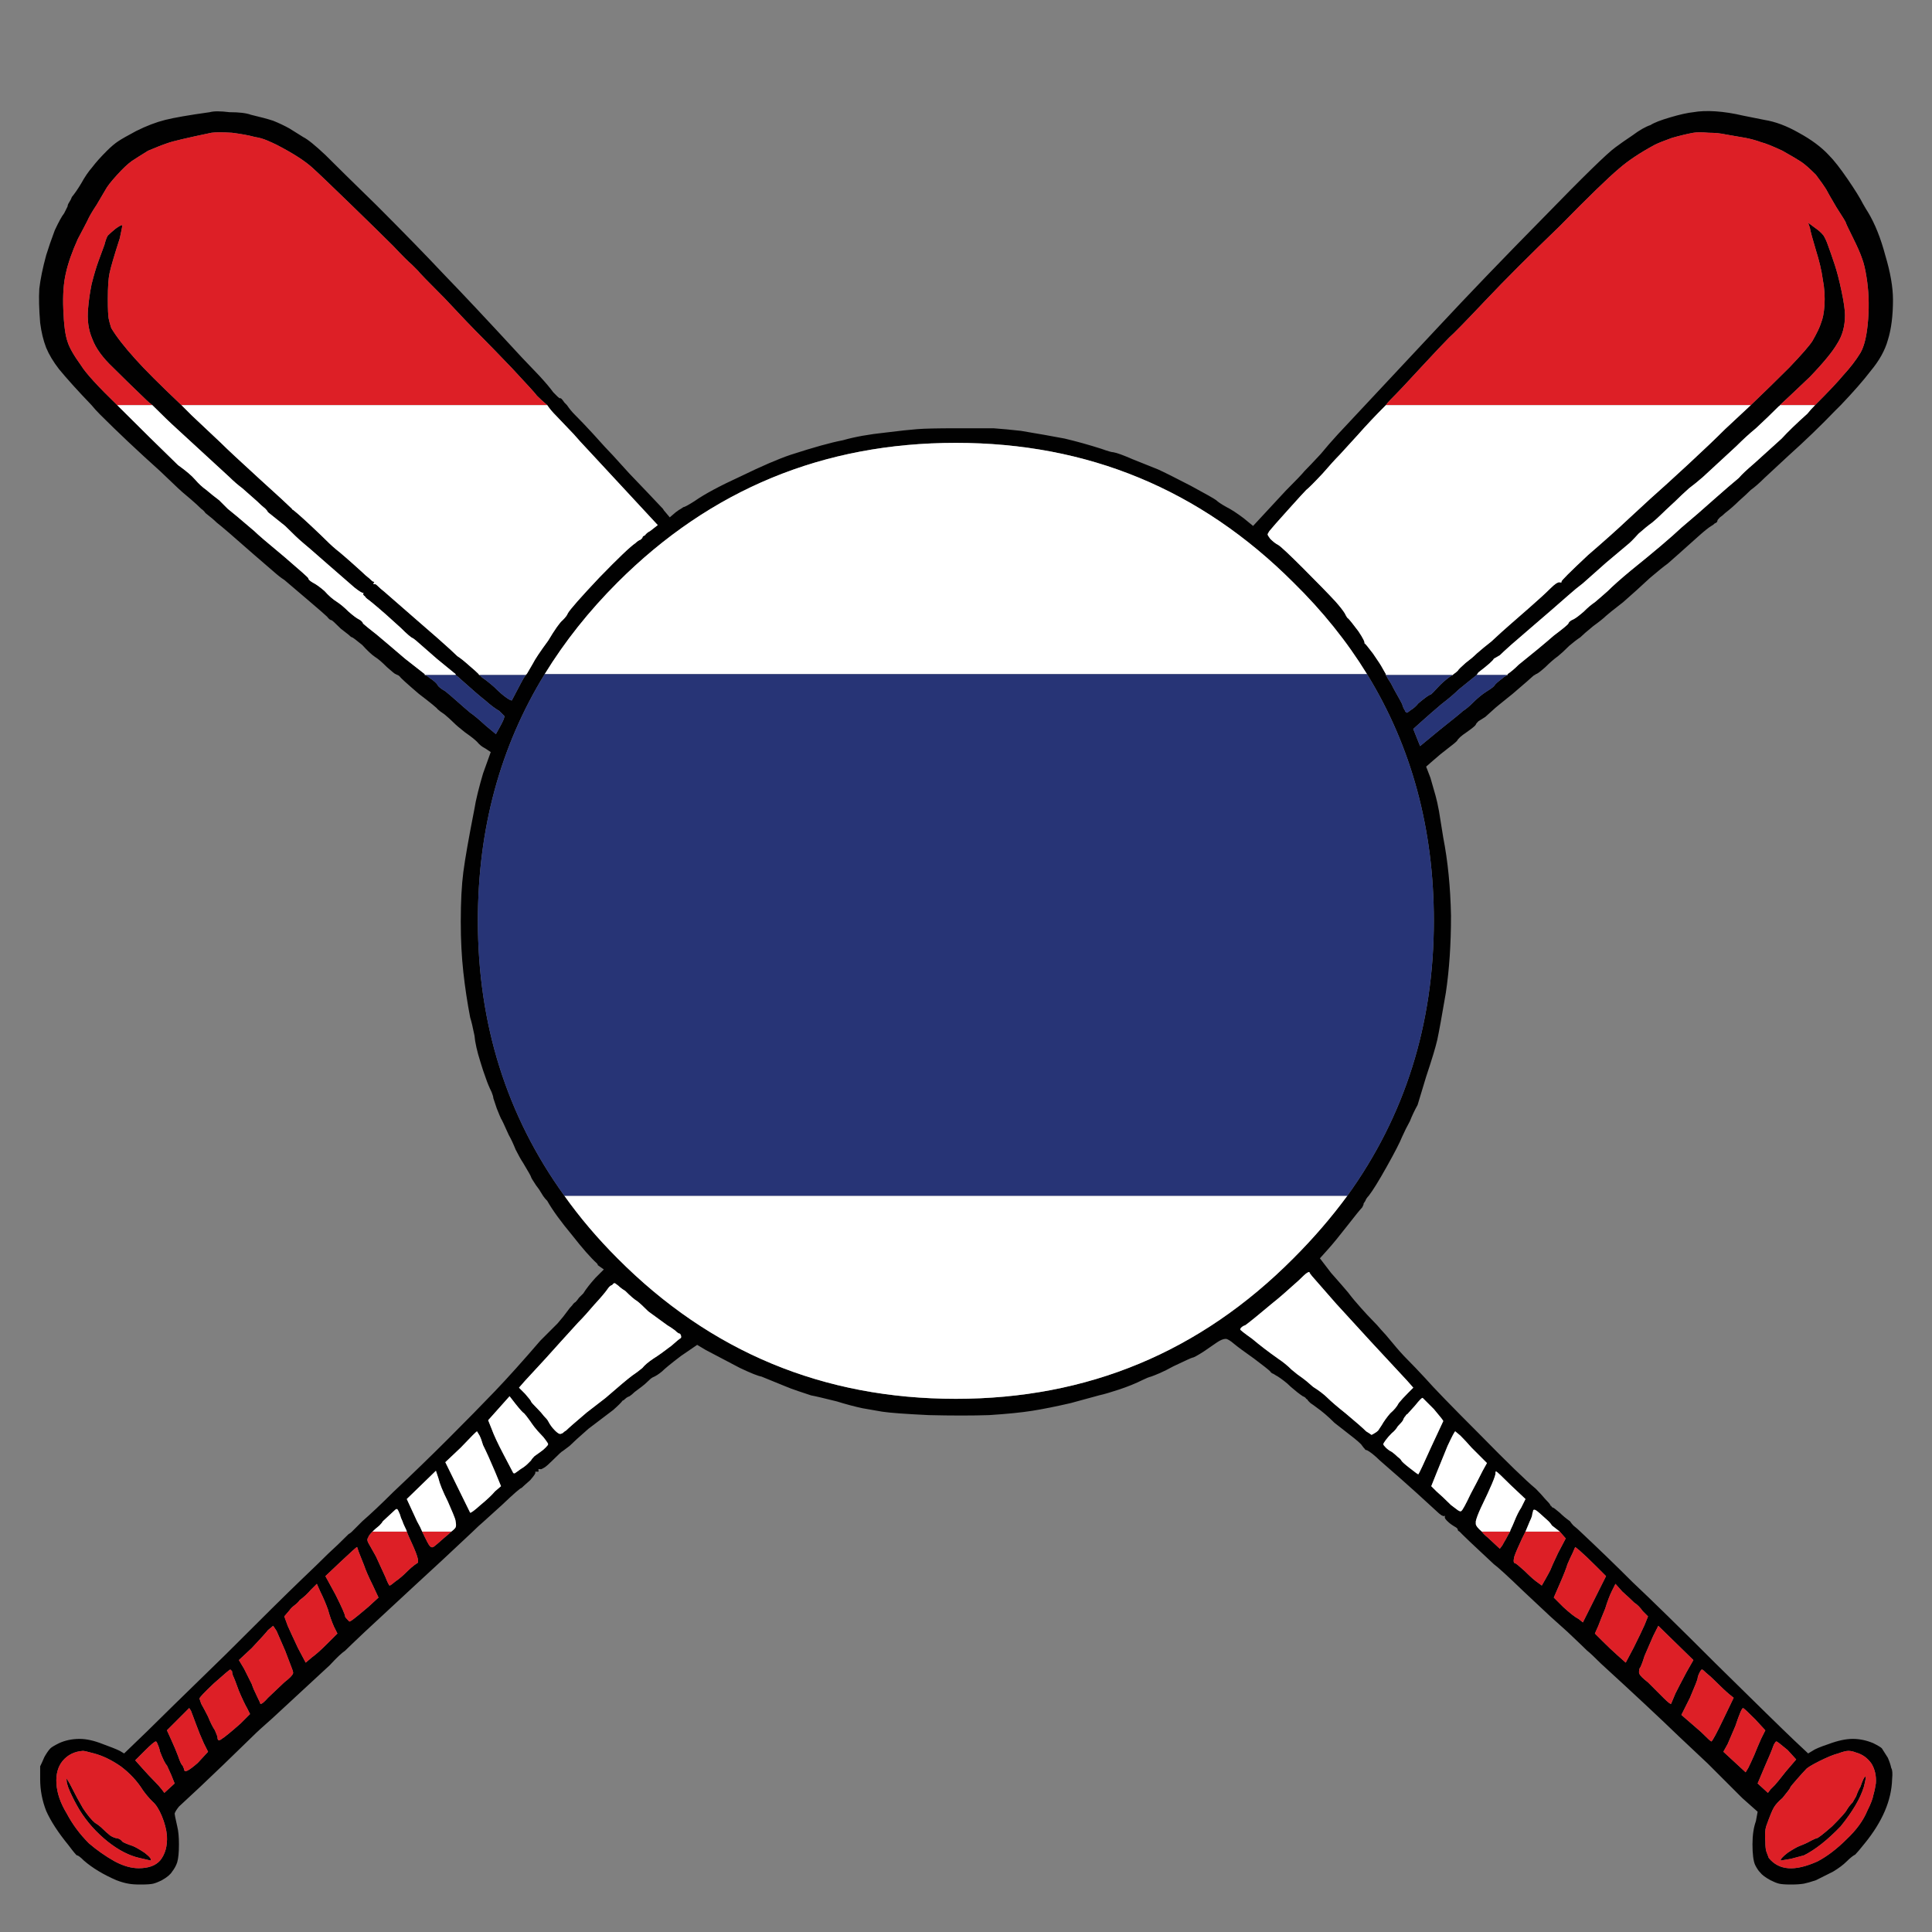 <?xml version="1.0" encoding="utf-8"?>
<!-- Generator: Adobe Illustrator 16.0.0, SVG Export Plug-In . SVG Version: 6.00 Build 0)  -->
<!DOCTYPE svg PUBLIC "-//W3C//DTD SVG 1.1//EN" "http://www.w3.org/Graphics/SVG/1.1/DTD/svg11.dtd">
<svg version="1.1" id="Layer_1" xmlns="http://www.w3.org/2000/svg" xmlns:xlink="http://www.w3.org/1999/xlink" x="0px" y="0px"
	 width="300px" height="300px" viewBox="0 0 300 300" enable-background="new 0 0 300 300" xml:space="preserve">
<rect x="0" y="0" width="300" height="300" fill="#808080" stroke="none"/>
<g>
	<path fill-rule="evenodd" clip-rule="evenodd" fill="#010101" d="M266.406,17.29c1.331,0.091,2.748,0.309,4.259,0.665l3.324,0.665
		c1.684,0.268,3.458,0.933,5.319,1.995c1.953,1.065,3.503,2.216,4.656,3.458c0.799,0.801,1.774,2.042,2.926,3.725
		c1.153,1.684,1.95,2.973,2.396,3.858c0.354,0.621,0.621,1.063,0.797,1.33c1.064,1.774,1.952,3.991,2.66,6.65
		c0.798,2.66,1.198,4.965,1.198,6.916c0,2.483-0.268,4.567-0.797,6.253c-0.445,1.595-1.329,3.189-2.661,4.788
		c-1.153,1.507-2.707,3.281-4.655,5.32c-0.27,0.265-0.532,0.533-0.802,0.797c-2.302,2.396-4.74,4.744-7.313,7.051l-3.724,3.458
		c-0.799,0.797-1.509,1.418-2.128,1.862c-0.532,0.53-1.153,1.107-1.863,1.728c-0.621,0.621-1.327,1.242-2.127,1.862
		c-0.267,0.265-0.532,0.489-0.799,0.665c-0.266,0.265-0.398,0.442-0.398,0.533c0,0.177-0.132,0.309-0.401,0.397
		c-0.176,0.177-0.352,0.312-0.532,0.4c-0.44,0.265-1.104,0.797-1.994,1.595c-2.572,2.307-4.166,3.725-4.787,4.258
		c-0.621,0.444-1.553,1.197-2.795,2.26c-1.329,1.242-2.703,2.484-4.123,3.726c-1.597,1.239-2.482,1.95-2.658,2.127
		c-0.356,0.353-1.021,0.888-1.997,1.595c-0.976,0.8-1.64,1.377-1.993,1.73c-0.534,0.353-1.109,0.798-1.73,1.33
		c-0.71,0.709-1.286,1.242-1.728,1.595c-0.621,0.444-1.284,1.021-1.995,1.73c-0.801,0.709-1.287,1.065-1.465,1.065l-0.134,0.133
		c-0.089,0-0.22,0.088-0.398,0.265c-0.178,0.179-1.195,1.065-3.059,2.66c-1.774,1.421-2.75,2.216-2.924,2.396
		c-0.089,0.088-0.534,0.485-1.331,1.197c-0.443,0.265-0.802,0.488-1.064,0.665c-0.268,0.265-0.401,0.441-0.401,0.53
		c-0.089,0.176-0.576,0.577-1.462,1.197c-0.798,0.533-1.287,0.974-1.463,1.33c-0.266,0.268-0.755,0.665-1.461,1.198
		c-0.71,0.532-1.465,1.153-2.265,1.863l-1.064,0.93l0.666,1.73c0.354,1.239,0.621,2.172,0.8,2.793
		c0.176,0.621,0.352,1.418,0.531,2.395l0.664,4.123c0.71,3.635,1.111,7.672,1.2,12.104c0,4.432-0.27,8.422-0.802,11.972
		c-0.619,3.637-1.063,6.071-1.331,7.314c-0.263,1.153-0.842,3.061-1.729,5.72c-0.621,2.038-1.063,3.502-1.327,4.389
		c-0.447,0.798-0.848,1.639-1.199,2.527c-0.443,0.798-0.842,1.596-1.196,2.396c-0.355,0.887-1.151,2.437-2.394,4.654
		c-1.24,2.217-2.175,3.725-2.796,4.521c-0.265,0.269-0.441,0.533-0.53,0.8l-0.267,0.397c0,0.18-0.045,0.309-0.132,0.4
		c0,0.089-0.045,0.178-0.134,0.265c-0.267,0.269-1.021,1.198-2.264,2.793c-1.242,1.598-2.258,2.838-3.058,3.726l-1.197,1.331
		l1.729,2.259c1.331,1.508,2.218,2.528,2.663,3.061c0.53,0.71,1.193,1.507,1.992,2.396c0.711,0.798,1.285,1.418,1.73,1.86
		c0.532,0.532,1.021,1.065,1.463,1.598c0.354,0.355,0.931,1.021,1.728,1.994c0.8,0.975,1.552,1.816,2.26,2.528
		c0.713,0.707,1.644,1.684,2.797,2.926c1.242,1.419,4.034,4.302,8.378,8.645c4.347,4.434,7.272,7.271,8.779,8.515
		c0.532,0.533,1.02,1.063,1.465,1.595c0.441,0.444,0.711,0.756,0.795,0.932c0,0.09,0.047,0.134,0.136,0.134
		c0.087,0.176,0.174,0.265,0.263,0.265c0.09,0,0.443,0.268,1.064,0.798c0.447,0.444,0.979,0.888,1.597,1.33
		c0.181,0.268,0.356,0.487,0.532,0.665c0.445,0.354,0.799,0.664,1.066,0.933c2.924,2.748,5.629,5.364,8.111,7.849
		c3.015,2.837,7.316,7.048,12.902,12.636c6.386,6.295,10.465,10.285,12.239,11.97l2.126,1.996l0.666-0.4
		c0.354-0.264,1.197-0.62,2.527-1.065c1.42-0.53,2.662-0.797,3.725-0.797c1.064,0,2.131,0.221,3.192,0.666
		c0.711,0.355,1.153,0.621,1.33,0.797c0.178,0.268,0.487,0.754,0.933,1.466c0.265,0.617,0.44,1.153,0.529,1.595
		c0.179,0.265,0.223,0.841,0.136,1.73c-0.089,3.278-1.511,6.603-4.259,9.975c-0.71,0.887-1.198,1.463-1.463,1.729
		c-0.354,0.179-0.797,0.533-1.329,1.064c-0.532,0.532-1.242,1.063-2.129,1.596c-0.886,0.444-1.774,0.887-2.658,1.329
		c-0.799,0.269-1.421,0.445-1.863,0.532c-0.532,0.089-1.198,0.134-1.995,0.134c-0.887,0-1.508-0.045-1.863-0.134
		c-0.354-0.087-0.798-0.264-1.33-0.532c-0.799-0.442-1.331-0.841-1.594-1.196c-0.27-0.266-0.534-0.666-0.799-1.196
		c-0.268-0.623-0.401-1.686-0.401-3.191c0-1.422,0.179-2.617,0.532-3.594l0.268-1.463l-2.394-2.127
		c-1.51-1.508-3.282-3.281-5.321-5.321l-4.522-4.254c-2.841-2.749-6.871-6.52-12.104-11.307c-1.064-1.065-1.774-1.73-2.13-1.996
		c-0.443-0.443-1.463-1.418-3.058-2.927l-2.663-2.392c-0.176-0.179-1.55-1.467-4.119-3.859c-2.484-2.396-4.038-3.813-4.655-4.258
		l-2.133-1.996c-1.24-1.153-2.126-1.995-2.658-2.524c-0.179-0.177-0.354-0.355-0.53-0.532c-0.181-0.09-0.268-0.18-0.268-0.269
		c0-0.087-0.046-0.176-0.133-0.265c-0.087-0.087-0.221-0.176-0.399-0.266c-0.442-0.267-0.799-0.531-1.062-0.799l-0.136-0.133
		c-0.266-0.265-0.354-0.486-0.266-0.665c0-0.088-0.046-0.088-0.135,0c-0.085,0-0.221-0.044-0.399-0.132
		c-0.265-0.178-0.529-0.4-0.797-0.666c-2.305-2.127-4.166-3.813-5.586-5.056c-0.708-0.617-1.772-1.55-3.193-2.792
		c-0.352-0.355-0.752-0.71-1.195-1.063c-0.356-0.268-0.621-0.443-0.799-0.532c-0.177,0-0.313-0.09-0.401-0.268l-0.131-0.132
		l-0.399-0.532c-0.267-0.266-0.618-0.577-1.063-0.931l-3.062-2.395c-0.974-0.976-1.906-1.772-2.792-2.393
		c-0.353-0.269-0.664-0.49-0.931-0.666l-0.401-0.4c0-0.088-0.084-0.176-0.263-0.265c-0.089-0.179-0.27-0.309-0.532-0.4
		c-0.532-0.355-1.153-0.842-1.863-1.463c-0.354-0.353-0.708-0.665-1.063-0.93c-0.355-0.268-0.665-0.488-0.933-0.664
		c-0.176-0.089-0.396-0.224-0.665-0.4c-0.264-0.089-0.443-0.225-0.532-0.4c-0.264-0.265-1.107-0.931-2.525-1.996
		c-1.51-1.062-2.529-1.817-3.062-2.26c-0.621-0.532-1.064-0.797-1.329-0.797c-0.354,0-0.797,0.177-1.329,0.532l-2.129,1.463
		c-0.975,0.621-1.552,0.931-1.729,0.931c-0.087,0-1.063,0.444-2.926,1.33c-0.797,0.443-1.51,0.797-2.126,1.064
		c-0.622,0.265-1.066,0.444-1.332,0.533c-0.356,0.088-0.799,0.265-1.329,0.53c-1.064,0.531-2.265,1.02-3.594,1.465
		c-1.329,0.44-2.391,0.753-3.192,0.93l-4.389,1.197c-2.307,0.532-4.302,0.931-5.984,1.198c-1.687,0.265-3.902,0.488-6.651,0.664
		c-2.66,0.09-5.809,0.09-9.443,0c-3.636-0.176-6.032-0.355-7.183-0.532l-3.061-0.533c-1.242-0.265-2.572-0.621-3.99-1.063
		c-2.128-0.53-3.458-0.842-3.991-0.931c-0.532-0.177-1.197-0.4-1.995-0.665c-0.797-0.265-1.507-0.532-2.127-0.797
		c-1.506-0.621-2.704-1.11-3.59-1.463c-0.532-0.089-1.642-0.533-3.326-1.33c-1.686-0.889-3.46-1.819-5.32-2.796l-1.33-0.797
		l-2.528,1.729c-1.51,1.15-2.484,1.951-2.928,2.393c-0.53,0.444-1.018,0.753-1.462,0.932c-0.177,0.09-0.445,0.31-0.798,0.666
		c-0.265,0.265-0.577,0.532-0.93,0.797c-0.356,0.266-0.712,0.533-1.065,0.799c-0.265,0.267-0.533,0.487-0.797,0.664
		c-0.267,0.092-0.488,0.222-0.665,0.4c-0.179,0.177-0.312,0.265-0.4,0.265c-0.177,0.267-0.665,0.757-1.463,1.463
		c-1.065,0.8-2.349,1.775-3.858,2.928c-1.418,1.24-2.393,2.128-2.925,2.66l-1.065,0.799c-0.088,0-0.621,0.487-1.595,1.462
		c-0.532,0.533-0.932,0.886-1.198,1.064c-0.444,0.266-0.665,0.355-0.665,0.266c-0.089,0-0.177,0-0.265,0
		c-0.089,0.09-0.089,0.179,0,0.268c0,0.087-0.046,0.132-0.136,0.132h-0.132c-0.088,0-0.176,0-0.265,0v0.134
		c0.089,0.087-0.179,0.487-0.797,1.196c-0.712,0.621-1.153,1.022-1.331,1.198c-0.179,0-1.197,0.886-3.06,2.659
		c-0.977,0.887-1.907,1.729-2.792,2.526c-0.622,0.532-1.198,1.064-1.73,1.598c-3.104,2.926-6.25,5.854-9.443,8.777l-7.316,6.784
		c-1.595,1.509-2.616,2.483-3.06,2.927c-0.53,0.354-1.33,1.107-2.393,2.262l-8.914,8.244c-1.418,1.242-2.437,2.173-3.057,2.797
		l-4.523,4.388c-2.483,2.395-4.788,4.566-6.916,6.518c-0.355,0.441-0.577,0.797-0.665,1.064c0,0.178,0.132,0.842,0.397,1.996
		c0.179,0.706,0.268,1.639,0.268,2.793c0,1.238-0.088,2.171-0.268,2.792c-0.176,0.533-0.444,1.019-0.797,1.463
		c-0.265,0.444-0.798,0.887-1.596,1.329c-0.532,0.269-0.977,0.445-1.33,0.532c-0.356,0.089-1.021,0.134-1.995,0.134
		c-0.8,0-1.419-0.045-1.863-0.134c-0.533-0.087-1.153-0.264-1.863-0.532c-2.039-0.885-3.725-1.902-5.056-3.057
		c-0.53-0.532-0.886-0.801-1.063-0.801c-0.088,0-0.532-0.529-1.33-1.595c-1.598-1.952-2.749-3.726-3.458-5.319
		c-0.621-1.596-0.932-3.238-0.932-4.921c0-0.978,0-1.643,0-1.996c0.179-0.356,0.399-0.842,0.665-1.465
		c0.355-0.619,0.665-1.063,0.933-1.33c0.177-0.176,0.618-0.441,1.331-0.797c0.974-0.445,2.039-0.666,3.189-0.666
		c1.065,0,2.263,0.267,3.593,0.797c1.242,0.445,2.128,0.802,2.661,1.065l0.665,0.4l3.591-3.46c1.33-1.331,5.408-5.321,12.238-11.972
		c5.585-5.584,9.443-9.399,11.571-11.438c1.95-1.863,3.369-3.234,4.255-4.123c0.977-0.889,2.042-1.907,3.193-3.061
		c0.179-0.089,0.356-0.221,0.533-0.397c0.443-0.444,0.976-0.975,1.595-1.598c1.33-1.154,2.928-2.661,4.79-4.52
		c3.014-2.838,5.851-5.589,8.511-8.248c2.839-2.838,5.276-5.321,7.315-7.449c1.951-2.039,4.302-4.655,7.051-7.849
		c0.977-0.974,1.862-1.862,2.66-2.66c0.621-0.709,1.154-1.374,1.596-1.995c0.179-0.265,0.4-0.532,0.665-0.797
		c0.18-0.266,0.356-0.442,0.533-0.533c0.179-0.176,0.356-0.396,0.533-0.666c0.265-0.265,0.489-0.485,0.665-0.663
		c0.445-0.711,1.066-1.508,1.863-2.393l1.33-1.332l-0.932-0.664c0-0.088-0.044-0.176-0.132-0.268
		c-0.975-0.886-2.261-2.352-3.858-4.389c-1.771-2.13-3.058-3.901-3.855-5.32c-0.268-0.267-0.488-0.531-0.665-0.8
		c-0.356-0.618-0.711-1.153-1.065-1.595c-0.532-0.798-0.797-1.242-0.797-1.33c0-0.089-0.4-0.797-1.198-2.129
		c-0.353-0.531-0.753-1.241-1.197-2.127c-0.354-0.889-0.709-1.642-1.063-2.263c-0.712-1.595-1.109-2.439-1.198-2.528
		c-0.088-0.177-0.312-0.706-0.666-1.595c-0.267-0.798-0.444-1.33-0.532-1.595c0-0.177-0.088-0.488-0.265-0.934
		c-0.356-0.709-0.666-1.462-0.934-2.259c-0.264-0.71-0.532-1.511-0.797-2.396c-0.533-1.686-0.841-3.058-0.93-4.122
		c-0.267-1.331-0.488-2.261-0.665-2.793c-0.445-2.304-0.801-4.655-1.065-7.051c-0.265-2.393-0.4-5.01-0.4-7.849
		c0-3.101,0.135-5.672,0.4-7.712c0.265-2.039,0.842-5.321,1.73-9.843c0.089-0.621,0.265-1.463,0.53-2.528
		c0.268-1.063,0.533-2.04,0.8-2.926l1.195-3.325l-0.798-0.532c-0.532-0.265-0.974-0.621-1.33-1.065
		c-0.353-0.354-0.974-0.842-1.863-1.463c-0.797-0.621-1.418-1.151-1.86-1.595c-0.356-0.356-0.8-0.756-1.33-1.198
		c-0.533-0.354-0.889-0.621-1.065-0.797c-0.088-0.179-1.065-0.975-2.925-2.396c-1.863-1.595-2.839-2.481-2.928-2.66
		c-0.177-0.177-0.309-0.265-0.398-0.265l-0.268-0.133c-0.088,0-0.533-0.355-1.33-1.065c-0.798-0.797-1.419-1.33-1.863-1.595
		c-0.53-0.356-1.195-0.977-1.995-1.863c-0.974-0.797-1.507-1.197-1.595-1.197c-0.089,0-0.265-0.132-0.533-0.4
		c-0.353-0.265-0.753-0.577-1.197-0.93c-0.886-0.889-1.375-1.331-1.463-1.331c-0.177,0-0.397-0.176-0.665-0.532
		c-0.265-0.265-1.287-1.15-3.059-2.661c-1.774-1.507-2.972-2.527-3.593-3.057c-0.444-0.268-1.062-0.753-1.863-1.465l-2.925-2.525
		c-3.014-2.661-4.92-4.302-5.721-4.923c-0.353-0.355-0.93-0.842-1.728-1.463c-0.18-0.265-0.4-0.488-0.665-0.665
		c-0.444-0.442-0.977-0.93-1.598-1.463c-1.063-0.886-1.727-1.463-1.995-1.73l-2.792-2.66c-3.458-3.104-6.562-6.03-9.311-8.778
		c-0.533-0.533-0.975-1.019-1.331-1.463c-2.128-2.216-3.811-4.082-5.052-5.588c-0.889-1.153-1.554-2.26-1.996-3.325
		c-0.444-1.153-0.753-2.437-0.932-3.855c-0.177-2.131-0.222-3.902-0.133-5.32c0.176-1.507,0.532-3.237,1.065-5.188
		c0.353-1.153,0.798-2.439,1.33-3.858c0.619-1.33,1.107-2.218,1.463-2.66c0.088-0.176,0.265-0.532,0.533-1.065
		c0-0.177,0.088-0.397,0.265-0.666c0.176-0.265,0.312-0.53,0.4-0.797c0.442-0.533,0.93-1.24,1.462-2.127
		c0.533-0.977,1.109-1.818,1.728-2.528c0.533-0.709,1.286-1.551,2.263-2.527c0.621-0.619,1.198-1.107,1.728-1.463
		c0.533-0.356,1.465-0.886,2.795-1.595c1.596-0.798,3.103-1.375,4.521-1.73c1.419-0.356,3.725-0.753,6.918-1.198
		c0.621-0.177,1.64-0.177,3.058,0c1.509,0,2.616,0.135,3.326,0.4c1.509,0.354,2.66,0.665,3.46,0.93
		c0.885,0.356,1.727,0.753,2.525,1.197l2.13,1.331c0.71,0.355,1.86,1.285,3.458,2.792c1.595,1.598,4.255,4.214,7.98,7.848
		c4.167,4.17,7.625,7.716,10.373,10.641c2.839,2.928,6.874,7.227,12.106,12.904l2.793,2.926c0.974,1.064,1.683,1.906,2.127,2.527
		c0.265,0.265,0.489,0.486,0.665,0.665c0.177,0.177,0.312,0.265,0.401,0.265c0.088-0.088,0.309,0.132,0.665,0.665
		c0.088,0.09,0.22,0.221,0.397,0.4c0.355,0.533,0.753,1.021,1.197,1.463c0.798,0.797,1.73,1.771,2.793,2.925
		c1.509,1.686,2.527,2.795,3.06,3.326l2.66,2.928c2.128,2.216,3.858,4.034,5.188,5.453c0.089,0.176,0.222,0.353,0.397,0.532
		l0.666,0.797l0.933-0.797c0.354-0.267,0.619-0.444,0.798-0.532l0.397-0.265c0.179,0,0.753-0.312,1.73-0.933
		c1.506-1.062,3.901-2.352,7.183-3.857c3.282-1.596,5.854-2.702,7.713-3.326c3.548-1.153,6.253-1.907,8.115-2.261
		c1.86-0.532,4.08-0.93,6.651-1.197c2.127-0.265,3.767-0.444,4.92-0.533c1.154-0.088,3.149-0.132,5.985-0.132
		c2.572,0,4.523,0,5.853,0c1.242,0.09,2.662,0.221,4.256,0.4c2.661,0.444,4.923,0.842,6.782,1.197
		c1.863,0.442,3.771,0.975,5.722,1.596c0.978,0.353,1.595,0.532,1.861,0.532c0.534,0.089,1.508,0.445,2.928,1.063l3.988,1.597
		c0.978,0.444,2.66,1.286,5.056,2.528c2.305,1.242,3.634,1.996,3.99,2.26c0.266,0.265,0.797,0.621,1.597,1.065
		c0.71,0.353,1.597,0.93,2.658,1.728l1.463,1.198l5.057-5.453c1.597-1.598,2.571-2.616,2.923-3.061
		c0.532-0.533,1.379-1.418,2.529-2.66c0.798-0.974,1.686-1.996,2.659-3.058l15.43-16.494c4.791-5.145,10.288-10.862,16.494-17.159
		c6.207-6.386,9.932-10.02,11.174-10.906c0.711-0.533,1.595-1.153,2.659-1.862c1.066-0.798,1.997-1.331,2.794-1.598
		c0.532-0.354,1.55-0.753,3.062-1.195c1.505-0.444,2.703-0.711,3.589-0.8C263.926,17.246,265.077,17.202,266.406,17.29z
		 M215.196,62.914c-1.594,1.595-3.057,3.146-4.388,4.655l-2.793,3.058c-0.621,0.624-1.509,1.597-2.66,2.928
		c-1.329,1.418-2.175,2.26-2.527,2.527c-0.27,0.265-1.197,1.284-2.792,3.058c-1.599,1.774-2.573,2.881-2.928,3.325
		c-0.178,0.268-0.267,0.444-0.267,0.532c0,0.089,0.135,0.313,0.398,0.666c0.442,0.442,0.844,0.753,1.197,0.93
		c0.356,0.177,1.686,1.418,3.99,3.725c2.216,2.218,3.858,3.902,4.925,5.056c0.706,0.797,1.193,1.418,1.463,1.86
		c0.263,0.533,0.443,0.8,0.532,0.8c0.263,0.265,0.795,0.93,1.594,1.996c0.708,1.063,1.018,1.684,0.929,1.86
		c0.089,0,0.532,0.532,1.332,1.597c0.801,1.151,1.284,1.905,1.465,2.26c0.089,0.18,0.265,0.488,0.529,0.933v0.133
		c0.181,0.356,0.443,0.797,0.802,1.33c0.263,0.533,0.576,1.109,0.929,1.728c0.354,0.624,0.621,1.109,0.799,1.465
		c0.087,0.354,0.221,0.666,0.398,0.931c0.087,0.265,0.223,0.4,0.396,0.4l0.532-0.4c0.447-0.265,0.846-0.621,1.2-1.065
		c1.064-0.885,1.684-1.33,1.861-1.33c0.089,0,0.577-0.489,1.463-1.462c0.352-0.356,0.753-0.709,1.2-1.063
		c0.352-0.267,0.619-0.444,0.795-0.532l0.131-0.133c0.27-0.176,0.49-0.355,0.668-0.532c0.087-0.179,0.488-0.577,1.196-1.197
		c0.71-0.533,1.286-1.019,1.729-1.463c0.71-0.621,1.463-1.242,2.263-1.862c1.24-1.154,2.171-1.995,2.792-2.528l3.192-2.793
		c1.418-1.242,2.484-2.218,3.19-2.925c0.356-0.356,0.668-0.624,0.931-0.8c0.358-0.177,0.532-0.222,0.532-0.133
		c0.268,0,0.356-0.044,0.268-0.132c-0.089-0.089,1.284-1.463,4.125-4.123c2.572-2.216,4.656-4.082,6.25-5.588l3.458-3.19
		c1.51-1.331,3.458-3.105,5.854-5.321c2.396-2.219,4.302-4.037,5.72-5.456l3.99-3.723c2.039-1.951,4.034-3.902,5.987-5.853
		c1.948-2.04,3.144-3.414,3.589-4.123c0.71-1.242,1.153-2.175,1.331-2.793c0.266-0.624,0.443-1.507,0.532-2.661
		c0.089-1.418,0-2.795-0.267-4.125c-0.179-1.33-0.53-2.837-1.063-4.521c-0.534-1.774-0.844-2.928-0.933-3.46l-0.268-0.797
		l1.066,0.797c0.53,0.356,0.974,0.753,1.329,1.198c0.266,0.444,0.486,0.932,0.666,1.462c0.265,0.712,0.619,1.73,1.063,3.06
		c0.355,1.065,0.71,2.437,1.063,4.123c0.356,1.686,0.532,2.928,0.532,3.726c0,1.686-0.396,3.146-1.195,4.388
		c-0.71,1.242-2.129,2.972-4.257,5.188c-1.95,1.862-3.503,3.325-4.656,4.39c0,0.088-0.046,0.132-0.133,0.132
		c-1.149,1.154-2.35,2.307-3.592,3.458c-0.975,0.797-1.993,1.73-3.057,2.792l-5.19,4.791c-0.708,0.618-1.418,1.195-2.128,1.727
		c-0.798,0.709-1.506,1.375-2.127,1.996c-1.155,1.065-1.908,1.774-2.26,2.127c-0.358,0.356-0.802,0.753-1.331,1.198
		c-0.621,0.444-1.33,1.021-2.131,1.73c-0.795,0.886-1.374,1.463-1.726,1.728l-3.326,2.795c-1.688,1.507-2.882,2.572-3.594,3.191
		c-0.708,0.532-1.463,1.153-2.26,1.862c-1.506,1.33-3.501,3.061-5.985,5.188c-1.329,1.153-2.309,1.995-2.926,2.527
		c-0.888,0.798-1.465,1.33-1.729,1.595c-0.445,0.269-0.755,0.445-0.929,0.533c-0.089,0.265-0.891,0.977-2.396,2.127l-0.268,0.4
		l-2.794,2.26c-0.619,0.621-1.505,1.375-2.661,2.262c-1.15,0.975-2.171,1.861-3.057,2.661l-1.331,1.195l1.062,2.661l3.062-2.525
		c2.126-1.686,3.326-2.66,3.592-2.927c0.442-0.265,0.975-0.709,1.596-1.331c0.711-0.709,1.421-1.286,2.127-1.728
		c0.71-0.444,1.11-0.753,1.199-0.932c0.09-0.177,0.486-0.533,1.198-1.063c0.176-0.176,0.441-0.356,0.797-0.532v-0.133
		c0.532-0.355,1.109-0.842,1.729-1.465c2.217-1.771,4.036-3.278,5.457-4.521c1.416-1.065,2.168-1.686,2.258-1.863
		c0.089-0.268,0.354-0.488,0.797-0.665c0.356-0.179,0.886-0.577,1.599-1.197c0.616-0.622,1.195-1.107,1.728-1.462
		c0.532-0.445,1.198-1.021,1.995-1.73c0.797-0.798,1.995-1.863,3.594-3.193c3.634-2.925,6.249-5.145,7.844-6.651
		c1.688-1.418,3.373-2.881,5.057-4.388c0.797-0.709,1.507-1.33,2.128-1.863c0.532-0.441,1.107-0.93,1.729-1.462
		c0.447-0.533,1.242-1.286,2.394-2.263c1.776-1.595,3.192-2.881,4.259-3.856c0.973-1.064,2.305-2.351,3.99-3.858
		c0.352-0.444,0.752-0.886,1.197-1.33c2.127-2.127,3.59-3.681,4.389-4.655c1.064-1.154,1.95-2.304,2.658-3.458
		c0.621-1.065,1.022-2.795,1.198-5.188c0.178-2.304,0.089-4.522-0.263-6.65c-0.181-1.154-0.401-2.086-0.668-2.793
		c-0.268-0.8-0.753-1.907-1.463-3.325c-0.71-1.419-1.063-2.172-1.063-2.263c0-0.088-0.489-0.885-1.463-2.392
		c-0.89-1.507-1.42-2.44-1.598-2.796c-0.266-0.441-0.798-1.195-1.595-2.261c-0.979-0.976-1.732-1.641-2.265-1.994
		c-0.529-0.354-1.507-0.93-2.925-1.73c-1.508-0.707-2.614-1.153-3.324-1.331c-0.711-0.265-1.508-0.489-2.396-0.665l-3.059-0.53
		c-0.795-0.177-1.686-0.268-2.659-0.268c-1.066-0.088-1.861-0.088-2.396,0c-0.975,0.179-2.084,0.444-3.326,0.798
		c-1.242,0.444-2.126,0.8-2.658,1.065c-2.305,1.242-4.166,2.483-5.587,3.725c-1.686,1.418-4.744,4.388-9.18,8.911
		c-4.608,4.433-8.467,8.292-11.568,11.571c-3.104,3.283-4.968,5.188-5.589,5.72c-0.799,0.798-2.305,2.396-4.524,4.788
		c-1.946,2.128-3.5,3.77-4.653,4.924C215.598,62.382,215.377,62.647,215.196,62.914z M84.58,104.68
		c-6.916,11.259-10.376,24.03-10.376,38.306c0,16.053,4.479,30.284,13.437,42.697c2.393,3.372,5.141,6.609,8.245,9.712
		c14.455,14.542,31.967,21.813,52.54,21.813c20.485,0,37.952-7.271,52.408-21.813c3.104-3.103,5.898-6.34,8.377-9.712
		c8.959-12.413,13.437-26.644,13.437-42.697c0-14.275-3.458-27.046-10.375-38.306c-3.104-5.055-6.916-9.799-11.438-14.233
		c-14.456-14.452-31.923-21.679-52.408-21.679c-20.572,0-38.084,7.227-52.54,21.679C91.451,94.881,87.684,99.625,84.58,104.68z
		 M236.878,237.825c-0.176,0.355-0.352,0.709-0.531,1.062c-0.622,1.332-1.021,2.264-1.198,2.796
		c-0.176,0.707-0.134,1.062,0.136,1.062c0.089,0,0.574,0.401,1.463,1.199c0.884,0.889,1.594,1.508,2.126,1.861l0.534,0.398
		l0.532-0.931c0.353-0.621,0.619-1.106,0.795-1.462c0.09-0.268,0.488-1.153,1.2-2.66l1.193-2.264l-0.931-1.062l-1.195-0.933
		c-0.178-0.266-0.352-0.489-0.532-0.665c-1.151-1.063-1.817-1.64-1.995-1.727c-0.178-0.092-0.31-0.092-0.398,0
		c0,0.087-0.045,0.264-0.134,0.532c0,0.265-0.134,0.664-0.398,1.194C237.368,236.672,237.146,237.205,236.878,237.825z
		 M222.248,230.774l0.797,0.798c0.621,0.532,1.374,1.242,2.265,2.129l1.062,0.8c0.268,0.176,0.443,0.221,0.532,0.131
		c0.176-0.089,0.664-0.977,1.461-2.659c0.621-1.154,1.242-2.349,1.863-3.591l0.664-1.198l-2.394-2.395
		c-0.619-0.709-1.196-1.329-1.729-1.863l-0.797-0.665c-0.089,0-0.489,0.754-1.195,2.263c-0.621,1.507-1.2,2.925-1.732,4.255
		L222.248,230.774z M220.917,217.076c-0.09-0.089-0.488,0.309-1.196,1.194l-1.2,1.331c-0.089,0-0.174,0.088-0.263,0.267
		c-0.178,0.177-0.312,0.397-0.4,0.665c-0.089,0.178-0.354,0.485-0.797,0.931c-0.266,0.443-0.577,0.797-0.931,1.065
		c-0.356,0.355-0.666,0.708-0.934,1.062c-0.265,0.356-0.398,0.577-0.398,0.666c0,0.088,0.134,0.267,0.398,0.532
		c0.268,0.268,0.577,0.488,0.934,0.664c0.354,0.268,0.665,0.532,0.931,0.798c0.267,0.178,0.442,0.355,0.532,0.533
		c0.087,0.179,0.531,0.576,1.329,1.197c0.888,0.709,1.331,1.018,1.331,0.931c0.176-0.265,0.842-1.685,1.995-4.256l1.861-3.99
		c0-0.089-0.487-0.71-1.463-1.862L220.917,217.076z M202.96,197.653c-0.174,0.089-0.621,0.49-1.329,1.198
		c-1.864,1.687-3.193,2.84-3.99,3.457c-2.216,1.864-3.638,3.018-4.255,3.461c-0.27,0.088-0.49,0.221-0.666,0.396
		c-0.087,0.092-0.136,0.181-0.136,0.27c0,0.087,0.621,0.577,1.864,1.462c1.153,0.974,2.482,1.995,3.989,3.057
		c0.797,0.533,1.51,1.11,2.127,1.731c0.621,0.532,1.199,0.977,1.731,1.33c0.263,0.176,0.795,0.621,1.595,1.329
		c0.978,0.621,1.729,1.198,2.262,1.731c0.532,0.53,1.463,1.329,2.795,2.393c1.594,1.329,2.66,2.262,3.192,2.792
		c0.443,0.269,0.71,0.444,0.797,0.533c0.087,0,0.266-0.089,0.534-0.265c0.174-0.092,0.353-0.221,0.532-0.401
		c0.174-0.265,0.353-0.532,0.53-0.797c0.354-0.62,0.799-1.241,1.329-1.862c0.621-0.533,1.064-1.063,1.329-1.596
		c0.356-0.445,0.846-0.974,1.467-1.598l0.796-0.797l-0.934-1.063c-3.81-4.078-7.492-8.068-11.036-11.971
		c-0.532-0.624-1.463-1.687-2.793-3.192c-0.801-0.887-1.242-1.422-1.331-1.599C203.36,197.478,203.227,197.478,202.96,197.653z
		 M230.097,237.825c0.174,0.265,0.483,0.574,0.931,0.93l1.861,1.73l0.4-0.532c0.087-0.178,0.265-0.489,0.53-0.931
		c0.178-0.355,0.4-0.753,0.663-1.197c0-0.09,0.049-0.222,0.136-0.399c0.176-0.356,0.354-0.754,0.53-1.198
		c0.356-0.886,0.71-1.596,1.066-2.128l0.663-1.33l-2.26-2.128c-1.418-1.418-2.175-2.128-2.262-2.128h-0.134c0,0.089,0,0.177,0,0.265
		c0,0.445-0.753,2.217-2.258,5.321c-0.447,0.974-0.712,1.686-0.802,2.128c0,0.176,0,0.312,0,0.399
		C229.163,236.893,229.476,237.292,230.097,237.825z M270.665,265.226c-0.18,0-0.578,0.93-1.199,2.793
		c-0.443,1.064-0.842,1.994-1.196,2.791l-0.665,1.199l3.457,3.191l0.401-0.664c0.265-0.532,0.576-1.198,0.929-1.995
		c0.355-0.889,0.712-1.731,1.066-2.528l0.663-1.33l-1.594-1.729C271.374,265.802,270.752,265.226,270.665,265.226z M261.887,259.64
		l1.062-1.863l-5.452-5.32l-0.8,1.595c-0.532,1.242-0.975,2.263-1.329,3.061c-0.354,1.151-0.621,1.815-0.797,1.996
		c-0.087,0.443-0.087,0.709,0,0.797c0.089,0.265,0.53,0.709,1.331,1.33l2.394,2.396c0.706,0.707,1.106,1.019,1.195,0.93l0.666-1.595
		C260.509,262.252,261.085,261.146,261.887,259.64z M264.277,259.238c-0.089,0-0.22,0.179-0.396,0.534
		c-0.178,0.355-0.267,0.62-0.267,0.798c0,0.176-0.398,1.196-1.198,3.06l-1.331,2.66l3.062,2.66c0.975,0.975,1.507,1.463,1.594,1.463
		c0.181-0.091,0.802-1.242,1.864-3.459l1.599-3.324l-0.668-0.533c-0.532-0.444-1.285-1.152-2.263-2.127
		c-0.442-0.444-0.884-0.842-1.329-1.197C264.59,259.417,264.367,259.238,264.277,259.238z M244.596,240.219l-0.401,0.932
		c-0.265,0.532-0.532,1.108-0.797,1.728c-0.181,0.623-0.579,1.643-1.2,3.061l-0.926,2.127l1.46,1.463
		c1.063,0.977,1.864,1.598,2.394,1.863l0.664,0.531l3.594-7.183l-1.599-1.595c-0.974-0.974-1.815-1.774-2.525-2.395L244.596,240.219
		z M255.101,250.193c-0.441-0.618-0.887-1.063-1.33-1.33c-0.44-0.441-1.062-1.018-1.861-1.728l-1.064-1.197l-0.531,1.065
		c-0.354,0.706-0.711,1.639-1.064,2.792c-0.443,1.063-0.8,1.951-1.064,2.66l-0.532,1.198l1.198,1.194
		c0.797,0.801,1.594,1.555,2.396,2.263l1.193,1.063l1.2-2.26c0.795-1.595,1.374-2.792,1.728-3.59l0.534-1.329L255.101,250.193z
		 M18.207,62.914c0.088,0.088,0.221,0.221,0.4,0.397c3.193,3.193,6.207,6.163,9.043,8.913c1.242,0.886,2.131,1.639,2.66,2.261
		c0.533,0.621,1.11,1.153,1.73,1.597c0.622,0.53,1.286,1.063,1.996,1.595c0.353,0.354,0.797,0.798,1.33,1.331
		c0.444,0.353,0.93,0.753,1.462,1.197l2.661,2.26c0.532,0.532,2.083,1.863,4.655,3.991c2.484,2.127,3.726,3.237,3.726,3.325
		c0,0.179,0.22,0.401,0.665,0.666c0.532,0.267,1.151,0.709,1.863,1.33c0.618,0.709,1.283,1.286,1.995,1.73
		c0.53,0.355,1.107,0.841,1.728,1.462c0.709,0.621,1.242,1.018,1.598,1.197c0.353,0.177,0.577,0.397,0.665,0.665
		c0.177,0.177,0.886,0.753,2.128,1.728c1.063,0.888,2.527,2.13,4.387,3.725c1.242,0.977,2.263,1.771,3.061,2.395v0.133
		c0.265,0.088,0.488,0.221,0.665,0.397c0.798,0.532,1.242,0.933,1.33,1.198c0.177,0.268,0.577,0.576,1.198,0.932
		c0.444,0.354,1.063,0.886,1.863,1.596c0.797,0.709,1.462,1.286,1.995,1.73c0.53,0.354,1.33,1.018,2.392,1.995l1.598,1.331
		l0.665-1.198c0.442-0.797,0.665-1.33,0.665-1.597l-0.268-0.266c-0.176-0.176-0.353-0.354-0.533-0.532
		c-0.618-0.356-1.33-0.886-2.128-1.596c-0.797-0.621-2.083-1.73-3.857-3.326c-0.265-0.267-0.53-0.488-0.798-0.665v-0.133
		c-1.418-1.153-2.393-1.954-2.925-2.395l-2.128-1.863c-0.888-0.797-1.418-1.239-1.597-1.33c-0.265-0.088-0.886-0.621-1.863-1.595
		c-1.948-1.775-3.146-2.84-3.591-3.193c-0.621-0.533-1.109-0.93-1.462-1.198c-0.267-0.176-0.444-0.355-0.533-0.532
		c-0.176-0.088-0.265-0.221-0.265-0.398c0.089-0.09,0.089-0.132,0-0.132c-0.088,0.089-0.532-0.176-1.33-0.8
		c-0.8-0.707-2.175-1.906-4.125-3.59c-2.216-1.951-3.546-3.102-3.99-3.458c-0.53-0.444-1.418-1.286-2.661-2.527l-2.66-2.128
		c-0.089-0.179-0.221-0.356-0.398-0.532c-0.444-0.354-0.885-0.754-1.33-1.198c-0.709-0.621-1.462-1.286-2.263-1.996
		c-0.709-0.532-1.375-1.109-1.995-1.727l-8.246-7.583c-0.886-0.797-2.128-1.996-3.726-3.59c-0.353-0.267-0.665-0.532-0.93-0.797
		c-1.952-1.863-3.679-3.549-5.188-5.056c-1.596-1.507-2.66-2.972-3.193-4.391c-0.619-1.418-0.842-3.014-0.666-4.788
		c0.089-1.151,0.268-2.393,0.533-3.722c0.356-1.418,0.709-2.619,1.065-3.594l0.93-2.527c0.18-0.707,0.356-1.195,0.533-1.462
		c0.265-0.266,0.665-0.621,1.198-1.063c0.621-0.444,0.974-0.624,1.063-0.533c0,0.089-0.132,0.753-0.397,1.996
		c-0.886,2.749-1.418,4.564-1.598,5.453c-0.177,0.797-0.265,2.127-0.265,3.99c0,1.595,0.044,2.616,0.132,3.061
		c0.089,0.441,0.221,0.93,0.401,1.463c0.797,1.33,2.039,2.925,3.722,4.788c1.418,1.595,3.814,3.99,7.183,7.183
		c0.532,0.533,1.065,1.063,1.598,1.595l4.52,4.259c0.977,0.974,2.972,2.836,5.985,5.585c2.839,2.572,4.523,4.123,5.056,4.656
		c0,0.088,0.044,0.132,0.133,0.132c0.797,0.621,2.262,1.951,4.39,3.99c0.975,0.975,1.728,1.687,2.261,2.127
		c0.798,0.624,2.174,1.819,4.123,3.593c0.355,0.356,0.712,0.666,1.064,0.93c0.353,0.356,0.577,0.533,0.666,0.533
		c0.088,0,0.132,0.043,0.132,0.132l-0.132,0.133c0,0.088,0.044,0.134,0.132,0.134c0.088-0.088,0.268,0,0.532,0.265
		c0.265,0.265,0.621,0.577,1.066,0.93c2.127,1.862,3.855,3.372,5.185,4.522l3.06,2.661c1.507,1.33,2.528,2.262,3.061,2.793
		c0.441,0.268,1.106,0.8,1.995,1.597c0.53,0.445,0.974,0.842,1.33,1.198c0,0.089,0.044,0.133,0.132,0.133
		c0.089,0.088,0.221,0.221,0.397,0.397c0.532,0.356,1.153,0.842,1.863,1.465c0.797,0.797,1.462,1.371,1.995,1.728
		c0.532,0.356,0.797,0.444,0.797,0.268c0.089-0.177,0.533-1.021,1.331-2.528c0.267-0.533,0.532-0.974,0.8-1.33
		c0-0.091,0.044-0.133,0.132-0.133c0.353-0.624,0.665-1.153,0.93-1.597c0.356-0.71,1.153-1.904,2.395-3.59
		c1.063-1.774,1.816-2.84,2.26-3.193c0.444-0.441,0.709-0.797,0.798-1.065c0.356-0.618,1.995-2.483,4.923-5.585
		c2.925-3.014,4.788-4.789,5.585-5.321c0.268-0.265,0.533-0.441,0.797-0.533l0.268-0.265c0-0.179,0.133-0.31,0.397-0.4
		c0.18-0.265,0.445-0.486,0.801-0.665l1.194-0.93l-10.24-11.042c-1.419-1.507-2.349-2.527-2.793-3.058l-2.793-2.928
		c-0.532-0.532-0.977-1.062-1.33-1.595c-0.621-0.532-1.154-1.021-1.598-1.462c-0.088-0.177-1.374-1.598-3.858-4.259
		c-2.039-2.127-3.502-3.634-4.387-4.522c-1.686-1.683-3.725-3.813-6.118-6.383c-2.572-2.572-3.946-3.991-4.125-4.258
		c-0.265-0.265-0.577-0.577-0.93-0.93c-0.533-0.442-1.507-1.418-2.926-2.925c-1.33-1.33-3.505-3.46-6.518-6.386
		c-3.104-3.014-5.1-4.921-5.986-5.72c-1.154-1.063-3.016-2.261-5.588-3.59c-0.354-0.177-0.842-0.4-1.463-0.666
		c-0.621-0.265-1.242-0.441-1.862-0.532c-0.975-0.265-2.172-0.486-3.59-0.666c-1.507-0.088-2.572-0.088-3.193,0
		c-3.811,0.798-6.074,1.33-6.783,1.598c-0.798,0.265-1.818,0.665-3.06,1.195c-1.151,0.711-1.996,1.242-2.525,1.598
		c-0.621,0.444-1.377,1.151-2.263,2.127c-0.974,1.066-1.595,1.863-1.863,2.396c-0.265,0.442-0.709,1.195-1.33,2.26
		c-0.709,1.065-1.195,1.908-1.463,2.528c-0.265,0.532-0.753,1.462-1.463,2.792c-0.886,1.95-1.507,3.726-1.862,5.32
		c-0.354,1.507-0.486,3.369-0.397,5.585c0.088,2.396,0.309,4.08,0.665,5.057c0.265,0.888,0.974,2.127,2.127,3.725
		C13.33,57.949,15.193,59.986,18.207,62.914z M275.584,270.679c-0.089,0.091-0.176,0.267-0.263,0.531
		c-0.181,0.533-0.621,1.596-1.332,3.193l-1.063,2.528l1.596,1.463l0.398-0.533c0.354-0.354,0.575-0.577,0.664-0.665
		c0.181-0.177,0.753-0.89,1.729-2.127l1.597-1.863l-1.331-1.463c-1.063-0.886-1.637-1.33-1.726-1.33
		S275.673,270.502,275.584,270.679z M288.222,278.927c0.178-0.532,0.398-1.021,0.663-1.466c0.356-1.063,0.621-1.595,0.798-1.595
		c0.089,0,0,0.532-0.264,1.595c-0.534,1.774-1.729,3.813-3.591,6.121c-2.042,2.127-3.945,3.635-5.72,4.52
		c-0.353,0.088-1.02,0.269-1.995,0.532l-1.597,0.269c-0.089-0.177,0.266-0.577,1.063-1.198c0.797-0.532,1.418-0.886,1.863-1.064
		c0.708-0.265,1.287-0.533,1.73-0.798c0.529-0.265,0.841-0.4,0.931-0.4c0.176,0,0.977-0.617,2.394-1.859
		c1.331-1.33,2.084-2.172,2.262-2.528c0.263-0.444,0.576-0.844,0.931-1.198C287.776,279.68,287.957,279.367,288.222,278.927z
		 M290.615,273.87c-0.621-0.889-1.416-1.462-2.394-1.73c-0.445-0.176-0.842-0.265-1.2-0.265c-0.352,0-0.884,0.134-1.594,0.4
		c-0.711,0.177-1.684,0.577-2.924,1.196c-1.242,0.623-1.953,1.064-2.133,1.329c-0.263,0.269-0.706,0.754-1.327,1.466
		c-0.71,0.797-1.064,1.241-1.064,1.329s-0.4,0.618-1.197,1.596c-0.619,0.532-1.064,1.019-1.33,1.463
		c-0.267,0.444-0.663,1.421-1.199,2.928c-0.174,0.53-0.221,1.329-0.132,2.393c0,0.621,0.047,1.108,0.132,1.463
		c0.089,0.267,0.225,0.623,0.4,1.065c0.799,0.977,1.816,1.507,3.06,1.594c1.242,0.089,2.747-0.265,4.521-1.063
		c1.51-0.797,3.017-1.951,4.524-3.457c1.505-1.419,2.571-2.884,3.192-4.39c0.532-1.066,0.842-1.863,0.931-2.396
		c0.181-0.617,0.313-1.242,0.401-1.859C291.368,275.777,291.147,274.76,290.615,273.87z M57.845,237.825
		c-0.444,0.444-0.665,0.754-0.665,0.93c-0.179,0.179-0.179,0.444,0,0.798l1.198,2.13c0.53,1.153,1.018,2.216,1.463,3.19
		c0.353,0.89,0.577,1.33,0.665,1.33c0.089,0,0.397-0.22,0.93-0.665c0.533-0.354,1.154-0.887,1.863-1.595
		c0.353-0.354,0.708-0.665,1.064-0.93l0.397-0.27c0.356-0.087,0.133-1.02-0.665-2.791c-0.533-1.154-0.842-1.863-0.93-2.128
		c0-0.09-0.132-0.399-0.4-0.933c-0.088-0.178-0.176-0.397-0.265-0.665c-0.179-0.354-0.311-0.707-0.399-1.063
		c-0.177-0.442-0.309-0.708-0.398-0.797c-0.088-0.089-0.223-0.047-0.4,0.134c-0.177,0.176-0.798,0.752-1.862,1.727
		c-0.089,0.176-0.265,0.399-0.533,0.665C58.466,237.247,58.11,237.557,57.845,237.825z M80.057,218.005l-0.93-1.197l-3.325,3.726
		l0.533,1.33c0.353,0.976,0.974,2.305,1.86,3.991c0.889,1.686,1.377,2.614,1.465,2.793c0,0.087,0.088,0.131,0.265,0.131
		c0.265-0.176,0.577-0.396,0.93-0.664c0.444-0.266,0.8-0.532,1.064-0.797c0.265-0.266,0.444-0.442,0.533-0.533
		c0.088-0.178,0.265-0.397,0.533-0.665c0.265-0.176,0.576-0.398,0.93-0.666c0.265-0.176,0.532-0.396,0.797-0.664
		c0.268-0.266,0.4-0.444,0.4-0.532c0-0.089-0.132-0.31-0.4-0.666c-0.177-0.265-0.444-0.576-0.797-0.931
		c-0.265-0.265-0.577-0.62-0.93-1.064c-0.268-0.353-0.489-0.664-0.665-0.93c-0.445-0.621-0.753-1.019-0.933-1.197
		C81.21,219.38,80.766,218.894,80.057,218.005z M94.423,200.049c-0.355,0.533-1.064,1.375-2.127,2.528
		c-0.977,1.15-1.818,2.083-2.527,2.792c-0.71,0.797-1.598,1.772-2.66,2.926c-1.331,1.506-3.193,3.549-5.588,6.12l-0.93,1.063
		l0.93,0.932c0.621,0.707,0.933,1.106,0.933,1.196c0,0.087,0.354,0.487,1.062,1.197c0.356,0.355,0.666,0.708,0.933,1.064
		c0.354,0.355,0.577,0.62,0.665,0.798c0.265,0.532,0.621,1.018,1.063,1.462c0.356,0.356,0.622,0.532,0.801,0.532
		c0.088,0,0.22-0.043,0.397-0.131c0.179-0.18,0.356-0.31,0.533-0.401c0.353-0.354,1.417-1.285,3.192-2.792l2.925-2.26
		c2.04-1.775,3.414-2.929,4.123-3.461c0.533-0.354,1.065-0.754,1.598-1.194c0.354-0.445,0.93-0.934,1.728-1.467
		c0.711-0.44,1.642-1.106,2.795-1.994c0.797-0.706,1.283-1.107,1.462-1.195c0.088-0.177,0.044-0.4-0.133-0.665
		c-0.179,0-0.444-0.177-0.8-0.532c-0.354-0.268-0.753-0.532-1.195-0.798c-0.977-0.712-1.951-1.419-2.928-2.13
		c-0.797-0.798-1.374-1.331-1.727-1.596c-0.445-0.264-1.066-0.798-1.863-1.596c-0.444-0.267-0.797-0.532-1.065-0.8l-0.533-0.396
		c-0.177,0-0.309,0.088-0.397,0.265C94.821,199.607,94.6,199.784,94.423,200.049z M45.341,259.107l-1.065-2.794
		c-0.53-1.241-0.974-2.263-1.33-3.06l-0.53-0.798l-0.8,0.666c-0.265,0.354-1.107,1.285-2.525,2.792l-1.995,1.862l0.797,1.331
		c0.445,0.886,0.842,1.687,1.198,2.392c0.176,0.532,0.441,1.153,0.797,1.863c0.354,0.71,0.533,1.108,0.533,1.197
		c0.177,0.089,0.577-0.223,1.195-0.93l2.527-2.396c0.798-0.621,1.242-1.065,1.331-1.33
		C45.563,259.816,45.518,259.551,45.341,259.107z M29.645,265.625l-0.265-0.399l-3.457,3.457l0.665,1.464
		c0.444,0.976,0.797,1.817,1.062,2.526c0.268,0.799,0.488,1.286,0.666,1.462c0.088,0.089,0.134,0.179,0.134,0.269l0.133,0.265
		c0,0.356,0.177,0.444,0.533,0.268c0.354-0.176,0.886-0.576,1.595-1.197l1.595-1.729l-0.665-1.33
		c-0.442-0.976-0.842-1.952-1.195-2.925C30.089,266.778,29.824,266.067,29.645,265.625z M36.031,259.504l-0.265-0.266
		c-0.088,0-0.933,0.71-2.528,2.129c-1.51,1.421-2.263,2.216-2.263,2.396l0.268,0.797c0.353,0.621,0.709,1.286,1.063,1.995
		c0.356,0.89,0.712,1.596,1.065,2.128c0.265,0.621,0.4,0.974,0.4,1.064c0,0.532,0.221,0.622,0.665,0.266
		c0.441-0.266,1.418-1.063,2.925-2.393l1.463-1.465l-0.397-0.799c-0.356-0.621-0.8-1.549-1.33-2.792
		c-0.444-1.241-0.753-2.039-0.933-2.396C36.075,259.904,36.031,259.682,36.031,259.504z M48.267,246.868
		c-0.53,0.623-1.107,1.153-1.728,1.599c-0.179,0.265-0.444,0.532-0.798,0.797c-0.356,0.265-0.621,0.532-0.8,0.797l-0.798,0.935
		l0.533,1.461c0.353,0.798,0.886,1.951,1.595,3.458l1.198,2.26l0.933-0.798c0.618-0.443,1.418-1.151,2.393-2.127l1.597-1.595
		l-0.533-1.065c-0.356-0.797-0.665-1.684-0.933-2.66c-0.354-0.977-0.753-1.907-1.195-2.793l-0.533-1.197L48.267,246.868z
		 M65.558,237.825c0.621,1.33,1.021,2.084,1.197,2.26c0.179,0.181,0.356,0.221,0.533,0.134c0.265-0.179,0.841-0.666,1.73-1.464
		c0.441-0.355,0.797-0.665,1.062-0.93c0.356-0.269,0.577-0.489,0.666-0.665c0.088-0.18,0.088-0.488,0-0.933
		c0-0.177-0.133-0.576-0.397-1.194c-0.268-0.624-0.533-1.242-0.8-1.864c-0.798-1.597-1.283-2.793-1.463-3.593l-0.397-1.194
		l-4.523,4.388l1.595,3.458C65.116,236.851,65.381,237.381,65.558,237.825z M74.071,222.261c-0.088,0-0.93,0.843-2.527,2.528
		l-2.393,2.263l3.858,7.846c0.176,0,0.709-0.396,1.595-1.196c0.977-0.799,1.73-1.506,2.26-2.129l0.933-0.798l-0.933-2.261
		c-0.709-1.686-1.33-3.061-1.86-4.122c-0.179-0.625-0.355-1.11-0.533-1.466L74.071,222.261z M10.358,276.131l0.135,0.268
		c0.177,0.265,0.397,0.665,0.665,1.197c0.53,1.063,1.107,2.128,1.728,3.19c0.709,1.064,1.33,1.818,1.863,2.263
		c0.444,0.266,0.842,0.574,1.197,0.93c0.354,0.356,0.754,0.71,1.199,1.066c0.441,0.265,0.797,0.396,1.062,0.396
		c0.355,0.089,0.621,0.268,0.797,0.533c0.267,0.179,0.8,0.4,1.598,0.665c0.444,0.179,1.062,0.532,1.863,1.064
		c0.797,0.621,1.107,1.021,0.93,1.198l-1.73-0.399c-1.595-0.354-3.236-1.199-4.92-2.528c-1.774-1.42-3.237-3.059-4.391-4.921
		c-0.53-0.886-1.018-1.818-1.462-2.793C10.447,277.284,10.27,276.575,10.358,276.131z M25.124,281.984
		c-0.443-1.063-0.932-1.816-1.465-2.261c-0.53-0.532-1.019-1.109-1.462-1.73c-0.886-1.418-2.04-2.659-3.458-3.723
		c-1.419-0.978-2.793-1.641-4.123-1.995c-0.977-0.267-1.551-0.4-1.73-0.4c-1.33,0.089-2.393,0.621-3.193,1.597
		c-0.708,0.888-1.018,2.04-0.93,3.46c0.089,1.507,0.621,3.057,1.596,4.654c0.888,1.685,2.042,3.238,3.46,4.655
		c1.242,1.063,2.572,1.996,3.991,2.793c1.33,0.711,2.571,1.063,3.722,1.063c1.51,0,2.616-0.396,3.326-1.194
		c0.797-0.978,1.153-2.263,1.065-3.857C25.834,284.069,25.566,283.049,25.124,281.984z M24.459,270.81
		c-0.088-0.265-0.18-0.396-0.268-0.396c-0.177,0-0.753,0.485-1.728,1.462l-1.465,1.463l1.065,1.198
		c0.708,0.798,1.33,1.461,1.862,1.995c0.533,0.532,0.93,0.977,1.197,1.33l0.397,0.533l1.598-1.463l-0.532-1.331
		c-0.356-0.8-0.577-1.287-0.665-1.466c-0.268-0.265-0.621-0.973-1.065-2.126C24.769,271.564,24.636,271.166,24.459,270.81z
		 M56.515,243.014c-0.355-0.89-0.621-1.554-0.797-1.996l-0.268-0.799c-0.088,0-0.93,0.752-2.527,2.261l-2.393,2.261l1.595,2.928
		c0.977,1.948,1.462,3.058,1.462,3.327c0,0.087,0.135,0.265,0.4,0.528l0.265,0.269c0.088,0,0.312-0.134,0.665-0.4
		c0.356-0.266,1.11-0.887,2.263-1.863l1.595-1.463l-0.93-1.994C57.224,244.832,56.78,243.811,56.515,243.014z"/>
	<path fill-rule="evenodd" clip-rule="evenodd" fill="#DD1F26" d="M271.861,62.914h-56.665c0.181-0.267,0.401-0.532,0.666-0.797
		c1.153-1.154,2.707-2.796,4.653-4.924c2.22-2.392,3.726-3.989,4.524-4.788c0.621-0.533,2.484-2.437,5.589-5.72
		c3.102-3.279,6.96-7.139,11.568-11.571c4.436-4.522,7.494-7.492,9.18-8.911c1.421-1.242,3.282-2.483,5.587-3.725
		c0.532-0.265,1.416-0.621,2.658-1.065c1.242-0.354,2.352-0.619,3.326-0.798c0.534-0.088,1.329-0.088,2.396,0
		c0.974,0,1.864,0.091,2.659,0.268l3.059,0.53c0.889,0.176,1.686,0.399,2.396,0.665c0.71,0.177,1.816,0.624,3.324,1.331
		c1.418,0.8,2.396,1.377,2.925,1.73c0.532,0.353,1.285,1.018,2.265,1.994c0.797,1.066,1.329,1.819,1.595,2.261
		c0.178,0.355,0.708,1.289,1.598,2.796c0.974,1.507,1.463,2.304,1.463,2.392c0,0.091,0.353,0.844,1.063,2.263
		c0.71,1.418,1.195,2.525,1.463,3.325c0.267,0.707,0.487,1.639,0.668,2.793c0.352,2.128,0.44,4.347,0.263,6.65
		c-0.176,2.393-0.577,4.123-1.198,5.188c-0.708,1.154-1.594,2.304-2.658,3.458c-0.799,0.974-2.262,2.528-4.389,4.655h-5.455
		c1.153-1.065,2.706-2.528,4.656-4.39c2.128-2.216,3.547-3.946,4.257-5.188c0.799-1.242,1.195-2.702,1.195-4.388
		c0-0.798-0.176-2.04-0.532-3.726c-0.354-1.686-0.708-3.058-1.063-4.123c-0.443-1.33-0.798-2.348-1.063-3.06
		c-0.18-0.53-0.4-1.019-0.666-1.462c-0.355-0.445-0.799-0.842-1.329-1.198l-1.066-0.797l0.268,0.797
		c0.089,0.533,0.398,1.686,0.933,3.46c0.532,1.684,0.884,3.19,1.063,4.521c0.267,1.33,0.355,2.707,0.267,4.125
		c-0.089,1.154-0.267,2.037-0.532,2.661c-0.178,0.618-0.621,1.551-1.331,2.793c-0.445,0.709-1.641,2.083-3.589,4.123
		C275.896,59.012,273.9,60.963,271.861,62.914z M236.878,237.825h5.319l0.931,1.062l-1.193,2.264c-0.712,1.507-1.11,2.393-1.2,2.66
		c-0.176,0.355-0.442,0.841-0.795,1.462l-0.532,0.931l-0.534-0.398c-0.532-0.354-1.242-0.973-2.126-1.861
		c-0.889-0.798-1.374-1.199-1.463-1.199c-0.27,0-0.312-0.354-0.136-1.062c0.178-0.532,0.576-1.464,1.198-2.796
		C236.526,238.534,236.702,238.181,236.878,237.825z M230.097,237.825h4.386c-0.263,0.444-0.485,0.842-0.663,1.197
		c-0.266,0.441-0.443,0.753-0.53,0.931l-0.4,0.532l-1.861-1.73C230.58,238.399,230.271,238.09,230.097,237.825z M255.101,250.193
		l0.801,0.802l-0.534,1.329c-0.354,0.798-0.933,1.995-1.728,3.59l-1.2,2.26l-1.193-1.063c-0.802-0.708-1.599-1.462-2.396-2.263
		l-1.198-1.194l0.532-1.198c0.265-0.709,0.621-1.597,1.064-2.66c0.354-1.153,0.71-2.086,1.064-2.792l0.531-1.065l1.064,1.197
		c0.8,0.71,1.421,1.286,1.861,1.728C254.214,249.131,254.659,249.575,255.101,250.193z M244.596,240.219l0.663,0.532
		c0.71,0.62,1.552,1.421,2.525,2.395l1.599,1.595l-3.594,7.183l-0.664-0.531c-0.529-0.266-1.331-0.887-2.394-1.863l-1.46-1.463
		l0.926-2.127c0.621-1.418,1.02-2.438,1.2-3.061c0.265-0.619,0.532-1.195,0.797-1.728L244.596,240.219z M264.277,259.238
		c0.09,0,0.313,0.179,0.666,0.534c0.445,0.355,0.887,0.753,1.329,1.197c0.978,0.975,1.73,1.683,2.263,2.127l0.668,0.533
		l-1.599,3.324c-1.063,2.217-1.684,3.368-1.864,3.459c-0.087,0-0.619-0.488-1.594-1.463l-3.062-2.66l1.331-2.66
		c0.8-1.863,1.198-2.884,1.198-3.06c0-0.178,0.089-0.442,0.267-0.798C264.058,259.417,264.188,259.238,264.277,259.238z
		 M261.887,259.64c-0.802,1.507-1.378,2.612-1.73,3.325l-0.666,1.595c-0.089,0.089-0.489-0.223-1.195-0.93l-2.394-2.396
		c-0.801-0.621-1.242-1.065-1.331-1.33c-0.087-0.088-0.087-0.354,0-0.797c0.176-0.181,0.443-0.845,0.797-1.996
		c0.354-0.798,0.797-1.818,1.329-3.061l0.8-1.595l5.452,5.32L261.887,259.64z M270.665,265.226c0.087,0,0.709,0.576,1.862,1.729
		l1.594,1.729l-0.663,1.33c-0.354,0.797-0.711,1.64-1.066,2.528c-0.353,0.797-0.664,1.463-0.929,1.995l-0.401,0.664l-3.457-3.191
		l0.665-1.199c0.354-0.797,0.753-1.727,1.196-2.791C270.087,266.155,270.485,265.226,270.665,265.226z M290.615,273.87
		c0.532,0.89,0.753,1.907,0.668,3.062c-0.089,0.617-0.221,1.242-0.401,1.859c-0.089,0.533-0.398,1.33-0.931,2.396
		c-0.621,1.506-1.688,2.971-3.192,4.39c-1.508,1.506-3.015,2.66-4.524,3.457c-1.774,0.798-3.279,1.151-4.521,1.063
		c-1.243-0.087-2.261-0.617-3.06-1.594c-0.176-0.442-0.312-0.799-0.4-1.065c-0.085-0.354-0.132-0.842-0.132-1.463
		c-0.089-1.063-0.042-1.862,0.132-2.393c0.536-1.507,0.933-2.483,1.199-2.928c0.266-0.444,0.711-0.931,1.33-1.463
		c0.797-0.978,1.197-1.508,1.197-1.596s0.354-0.532,1.064-1.329c0.621-0.712,1.064-1.197,1.327-1.466
		c0.18-0.265,0.891-0.706,2.133-1.329c1.24-0.619,2.213-1.02,2.924-1.196c0.71-0.267,1.242-0.4,1.594-0.4
		c0.358,0,0.755,0.089,1.2,0.265C289.199,272.408,289.994,272.981,290.615,273.87z M288.222,278.927
		c-0.265,0.44-0.445,0.753-0.532,0.929c-0.354,0.354-0.668,0.754-0.931,1.198c-0.178,0.356-0.931,1.198-2.262,2.528
		c-1.417,1.242-2.218,1.859-2.394,1.859c-0.09,0-0.401,0.136-0.931,0.4c-0.443,0.265-1.022,0.533-1.73,0.798
		c-0.445,0.179-1.066,0.532-1.863,1.064c-0.797,0.621-1.151,1.021-1.063,1.198l1.597-0.269c0.976-0.264,1.643-0.444,1.995-0.532
		c1.774-0.885,3.678-2.393,5.72-4.52c1.861-2.308,3.057-4.347,3.591-6.121c0.264-1.063,0.353-1.595,0.264-1.595
		c-0.177,0-0.441,0.532-0.798,1.595C288.62,277.905,288.399,278.395,288.222,278.927z M275.584,270.679
		c0.089-0.177,0.181-0.266,0.27-0.266s0.663,0.444,1.726,1.33l1.331,1.463l-1.597,1.863c-0.977,1.237-1.549,1.95-1.729,2.127
		c-0.089,0.088-0.31,0.312-0.664,0.665l-0.398,0.533l-1.596-1.463l1.063-2.528c0.711-1.598,1.151-2.66,1.332-3.193
		C275.408,270.945,275.495,270.77,275.584,270.679z M18.207,62.914c-3.014-2.928-4.877-4.965-5.586-6.118
		c-1.153-1.597-1.862-2.837-2.127-3.725c-0.356-0.977-0.577-2.661-0.665-5.057c-0.088-2.216,0.044-4.078,0.397-5.585
		c0.355-1.595,0.977-3.37,1.862-5.32c0.71-1.331,1.198-2.261,1.463-2.792c0.268-0.621,0.754-1.463,1.463-2.528
		c0.621-1.065,1.065-1.818,1.33-2.26c0.268-0.533,0.889-1.33,1.863-2.396c0.886-0.976,1.642-1.683,2.263-2.127
		c0.53-0.356,1.374-0.886,2.525-1.598c1.242-0.53,2.262-0.93,3.06-1.195c0.709-0.268,2.972-0.8,6.783-1.598
		c0.621-0.088,1.687-0.088,3.193,0c1.418,0.179,2.616,0.4,3.59,0.666c0.621,0.09,1.242,0.267,1.862,0.532
		c0.621,0.265,1.109,0.488,1.463,0.666c2.572,1.33,4.434,2.528,5.588,3.59c0.886,0.799,2.881,2.707,5.986,5.72
		c3.013,2.926,5.188,5.056,6.518,6.386c1.419,1.507,2.393,2.483,2.926,2.925c0.353,0.353,0.665,0.666,0.93,0.93
		c0.179,0.267,1.553,1.686,4.125,4.258c2.393,2.569,4.432,4.7,6.118,6.383c0.885,0.889,2.348,2.395,4.387,4.522
		c2.484,2.661,3.77,4.082,3.858,4.259c0.444,0.441,0.978,0.93,1.598,1.462H28.182c-3.369-3.193-5.765-5.588-7.183-7.183
		c-1.683-1.863-2.925-3.458-3.722-4.788c-0.18-0.533-0.312-1.021-0.401-1.463c-0.088-0.444-0.132-1.466-0.132-3.061
		c0-1.863,0.088-3.193,0.265-3.99c0.179-0.888,0.711-2.704,1.598-5.453c0.265-1.242,0.397-1.907,0.397-1.996
		c-0.088-0.091-0.442,0.089-1.063,0.533c-0.533,0.442-0.933,0.797-1.198,1.063c-0.177,0.267-0.353,0.755-0.533,1.462l-0.93,2.527
		c-0.356,0.975-0.709,2.175-1.065,3.594c-0.265,1.33-0.444,2.571-0.533,3.722c-0.176,1.774,0.047,3.37,0.666,4.788
		c0.533,1.419,1.597,2.884,3.193,4.391c1.509,1.506,3.236,3.193,5.188,5.056c0.265,0.265,0.577,0.53,0.93,0.797H18.207z
		 M63.166,237.825c0.088,0.265,0.397,0.974,0.93,2.128c0.797,1.771,1.021,2.704,0.665,2.791l-0.397,0.27
		c-0.356,0.265-0.711,0.576-1.064,0.93c-0.709,0.708-1.331,1.241-1.863,1.595c-0.533,0.445-0.841,0.665-0.93,0.665
		c-0.088,0-0.312-0.44-0.665-1.33c-0.445-0.975-0.933-2.037-1.463-3.19l-1.198-2.13c-0.179-0.354-0.179-0.619,0-0.798
		c0-0.176,0.221-0.485,0.665-0.93H63.166z M65.558,237.825h4.522c-0.265,0.265-0.621,0.574-1.062,0.93
		c-0.889,0.798-1.465,1.285-1.73,1.464c-0.177,0.087-0.354,0.047-0.533-0.134C66.579,239.909,66.179,239.155,65.558,237.825z
		 M48.267,246.868l0.932-0.93l0.533,1.197c0.442,0.886,0.842,1.816,1.195,2.793c0.268,0.977,0.577,1.863,0.933,2.66l0.533,1.065
		l-1.597,1.595c-0.975,0.976-1.775,1.684-2.393,2.127l-0.933,0.798l-1.198-2.26c-0.708-1.507-1.242-2.66-1.595-3.458l-0.533-1.461
		l0.798-0.935c0.179-0.265,0.444-0.532,0.8-0.797c0.354-0.265,0.619-0.532,0.798-0.797C47.16,248.021,47.736,247.491,48.267,246.868
		z M36.031,259.504c0,0.178,0.044,0.4,0.132,0.665c0.179,0.356,0.489,1.154,0.933,2.396c0.53,1.243,0.974,2.171,1.33,2.792
		l0.397,0.799l-1.463,1.465c-1.507,1.33-2.483,2.127-2.925,2.393c-0.444,0.356-0.665,0.267-0.665-0.266
		c0-0.091-0.135-0.443-0.4-1.064c-0.353-0.532-0.708-1.238-1.065-2.128c-0.354-0.709-0.709-1.374-1.063-1.995l-0.268-0.797
		c0-0.18,0.753-0.975,2.263-2.396c1.595-1.419,2.439-2.129,2.528-2.129L36.031,259.504z M29.645,265.625
		c0.179,0.442,0.444,1.153,0.8,2.129c0.354,0.973,0.753,1.949,1.195,2.925l0.665,1.33l-1.595,1.729
		c-0.709,0.621-1.242,1.021-1.595,1.197c-0.356,0.177-0.533,0.089-0.533-0.268l-0.133-0.265c0-0.09-0.046-0.18-0.134-0.269
		c-0.177-0.176-0.397-0.663-0.666-1.462c-0.265-0.709-0.618-1.551-1.062-2.526l-0.665-1.464l3.457-3.457L29.645,265.625z
		 M45.341,259.107c0.177,0.443,0.221,0.709,0.133,0.797c-0.089,0.265-0.533,0.709-1.331,1.33l-2.527,2.396
		c-0.619,0.707-1.019,1.019-1.195,0.93c0-0.089-0.179-0.487-0.533-1.197c-0.356-0.71-0.621-1.331-0.797-1.863
		c-0.356-0.705-0.753-1.506-1.198-2.392l-0.797-1.331l1.995-1.862c1.418-1.507,2.26-2.438,2.525-2.792l0.8-0.666l0.53,0.798
		c0.355,0.797,0.8,1.818,1.33,3.06L45.341,259.107z M56.515,243.014c0.265,0.797,0.709,1.818,1.33,3.058l0.93,1.994l-1.595,1.463
		c-1.153,0.977-1.906,1.598-2.263,1.863c-0.354,0.267-0.577,0.4-0.665,0.4l-0.265-0.269c-0.265-0.264-0.4-0.441-0.4-0.528
		c0-0.27-0.486-1.379-1.462-3.327l-1.595-2.928l2.393-2.261c1.598-1.509,2.439-2.261,2.527-2.261l0.268,0.799
		C55.894,241.46,56.16,242.124,56.515,243.014z M24.459,270.81c0.177,0.356,0.309,0.755,0.397,1.199
		c0.444,1.153,0.797,1.861,1.065,2.126c0.088,0.179,0.309,0.666,0.665,1.466l0.532,1.331l-1.598,1.463l-0.397-0.533
		c-0.267-0.354-0.665-0.798-1.197-1.33c-0.533-0.534-1.154-1.197-1.862-1.995l-1.065-1.198l1.465-1.463
		c0.974-0.977,1.55-1.462,1.728-1.462C24.28,270.413,24.371,270.545,24.459,270.81z M25.124,281.984
		c0.442,1.064,0.71,2.085,0.798,3.061c0.088,1.595-0.268,2.88-1.065,3.857c-0.709,0.798-1.816,1.194-3.326,1.194
		c-1.151,0-2.393-0.352-3.722-1.063c-1.418-0.797-2.749-1.73-3.991-2.793c-1.418-1.417-2.572-2.971-3.46-4.655
		c-0.975-1.598-1.507-3.147-1.596-4.654c-0.088-1.42,0.222-2.572,0.93-3.46c0.8-0.976,1.863-1.508,3.193-1.597
		c0.179,0,0.753,0.134,1.73,0.4c1.33,0.354,2.704,1.018,4.123,1.995c1.417,1.063,2.571,2.305,3.458,3.723
		c0.444,0.621,0.933,1.198,1.462,1.73C24.192,280.168,24.681,280.922,25.124,281.984z M10.358,276.131
		c-0.089,0.444,0.088,1.153,0.532,2.13c0.444,0.975,0.932,1.907,1.462,2.793c1.154,1.862,2.616,3.501,4.391,4.921
		c1.684,1.329,3.325,2.174,4.92,2.528l1.73,0.399c0.177-0.177-0.132-0.577-0.93-1.198c-0.801-0.532-1.418-0.886-1.863-1.064
		c-0.798-0.265-1.331-0.486-1.598-0.665c-0.177-0.266-0.442-0.444-0.797-0.533c-0.265,0-0.621-0.132-1.062-0.396
		c-0.445-0.356-0.845-0.71-1.199-1.066c-0.355-0.355-0.753-0.664-1.197-0.93c-0.533-0.444-1.154-1.198-1.863-2.263
		c-0.621-1.063-1.197-2.127-1.728-3.19c-0.268-0.532-0.488-0.933-0.665-1.197L10.358,276.131z"/>
	<path fill-rule="evenodd" clip-rule="evenodd" fill="#FFFFFF" d="M215.196,104.813v-0.133c-0.265-0.444-0.44-0.753-0.529-0.933
		c-0.181-0.355-0.664-1.109-1.465-2.26c-0.8-1.065-1.243-1.597-1.332-1.597c0.089-0.177-0.221-0.798-0.929-1.86
		c-0.799-1.065-1.331-1.73-1.594-1.996c-0.089,0-0.27-0.267-0.532-0.8c-0.27-0.442-0.757-1.063-1.463-1.86
		c-1.066-1.154-2.709-2.837-4.925-5.056c-2.305-2.307-3.634-3.548-3.99-3.725c-0.354-0.177-0.755-0.488-1.197-0.93
		c-0.264-0.353-0.398-0.577-0.398-0.666c0-0.088,0.089-0.265,0.267-0.532c0.354-0.444,1.329-1.551,2.928-3.325
		c1.595-1.774,2.522-2.793,2.792-3.058c0.353-0.268,1.198-1.109,2.527-2.527c1.151-1.331,2.039-2.304,2.66-2.928l2.793-3.058
		c1.331-1.509,2.794-3.061,4.388-4.655h56.665l-3.99,3.723c-1.418,1.418-3.324,3.237-5.72,5.456
		c-2.396,2.216-4.344,3.99-5.854,5.321l-3.458,3.19c-1.594,1.507-3.678,3.372-6.25,5.588c-2.841,2.66-4.214,4.034-4.125,4.123
		c0.089,0.088,0,0.132-0.268,0.132c0-0.089-0.174-0.044-0.532,0.133c-0.263,0.176-0.574,0.444-0.931,0.8
		c-0.706,0.707-1.772,1.683-3.19,2.925l-3.192,2.793c-0.621,0.533-1.552,1.374-2.792,2.528c-0.8,0.621-1.553,1.241-2.263,1.862
		c-0.443,0.444-1.02,0.931-1.729,1.463c-0.708,0.621-1.109,1.018-1.196,1.197c-0.178,0.177-0.398,0.356-0.668,0.532l-0.131,0.133
		H215.196z M234.086,104.813h-4.789l0.268-0.4c1.505-1.15,2.307-1.862,2.396-2.127c0.174-0.088,0.483-0.265,0.929-0.533
		c0.265-0.265,0.842-0.797,1.729-1.595c0.617-0.532,1.597-1.374,2.926-2.527c2.484-2.127,4.479-3.858,5.985-5.188
		c0.797-0.709,1.552-1.33,2.26-1.862c0.712-0.619,1.905-1.684,3.594-3.191l3.326-2.795c0.352-0.265,0.931-0.842,1.726-1.728
		c0.801-0.709,1.51-1.286,2.131-1.73c0.529-0.445,0.973-0.842,1.331-1.198c0.352-0.353,1.104-1.062,2.26-2.127
		c0.621-0.621,1.329-1.286,2.127-1.996c0.71-0.532,1.42-1.109,2.128-1.727l5.19-4.791c1.063-1.063,2.082-1.995,3.057-2.792
		c1.242-1.151,2.442-2.304,3.592-3.458c0.087,0,0.133-0.044,0.133-0.132h5.455c-0.445,0.444-0.846,0.886-1.197,1.33
		c-1.686,1.507-3.018,2.793-3.99,3.858c-1.066,0.975-2.482,2.261-4.259,3.856c-1.151,0.977-1.946,1.73-2.394,2.263
		c-0.621,0.533-1.196,1.021-1.729,1.462c-0.621,0.533-1.331,1.154-2.128,1.863c-1.684,1.507-3.369,2.97-5.057,4.388
		c-1.595,1.506-4.21,3.726-7.844,6.651c-1.599,1.33-2.797,2.395-3.594,3.193c-0.797,0.709-1.463,1.286-1.995,1.73
		c-0.532,0.355-1.111,0.841-1.728,1.462c-0.713,0.621-1.242,1.018-1.599,1.197c-0.443,0.177-0.708,0.397-0.797,0.665
		c-0.09,0.177-0.842,0.798-2.258,1.863c-1.421,1.242-3.24,2.749-5.457,4.521c-0.619,0.623-1.196,1.109-1.729,1.465V104.813z
		 M212.271,104.68H84.58c3.104-5.055,6.872-9.799,11.306-14.233c14.455-14.452,31.967-21.679,52.54-21.679
		c20.485,0,37.952,7.227,52.408,21.679C205.355,94.881,209.167,99.625,212.271,104.68z M87.641,185.683H209.21
		c-2.479,3.372-5.272,6.609-8.377,9.712c-14.456,14.542-31.923,21.813-52.408,21.813c-20.572,0-38.084-7.271-52.54-21.813
		C92.782,192.292,90.033,189.055,87.641,185.683z M202.96,197.653c0.267-0.176,0.4-0.176,0.4,0c0.089,0.177,0.53,0.712,1.331,1.599
		c1.33,1.506,2.261,2.568,2.793,3.192c3.544,3.902,7.227,7.893,11.036,11.971l0.934,1.063l-0.796,0.797
		c-0.621,0.624-1.11,1.152-1.467,1.598c-0.265,0.532-0.708,1.063-1.329,1.596c-0.53,0.621-0.976,1.242-1.329,1.862
		c-0.178,0.265-0.356,0.532-0.53,0.797c-0.18,0.181-0.358,0.31-0.532,0.401c-0.269,0.176-0.447,0.265-0.534,0.265
		c-0.087-0.089-0.354-0.265-0.797-0.533c-0.532-0.53-1.599-1.463-3.192-2.792c-1.332-1.063-2.263-1.862-2.795-2.393
		c-0.532-0.533-1.284-1.11-2.262-1.731c-0.8-0.708-1.332-1.153-1.595-1.329c-0.532-0.354-1.11-0.798-1.731-1.33
		c-0.617-0.621-1.33-1.198-2.127-1.731c-1.507-1.062-2.836-2.083-3.989-3.057c-1.243-0.885-1.864-1.375-1.864-1.462
		c0-0.089,0.049-0.178,0.136-0.27c0.176-0.176,0.396-0.309,0.666-0.396c0.617-0.443,2.039-1.597,4.255-3.461
		c0.797-0.617,2.126-1.771,3.99-3.457C202.339,198.144,202.786,197.742,202.96,197.653z M220.917,217.076l1.729,1.728
		c0.976,1.152,1.463,1.773,1.463,1.862l-1.861,3.99c-1.153,2.571-1.819,3.991-1.995,4.256c0,0.087-0.443-0.222-1.331-0.931
		c-0.798-0.621-1.242-1.019-1.329-1.197c-0.09-0.178-0.266-0.355-0.532-0.533c-0.266-0.266-0.577-0.53-0.931-0.798
		c-0.356-0.176-0.666-0.396-0.934-0.664c-0.265-0.266-0.398-0.444-0.398-0.532c0-0.089,0.134-0.31,0.398-0.666
		c0.268-0.354,0.577-0.706,0.934-1.062c0.354-0.269,0.665-0.622,0.931-1.065c0.442-0.445,0.708-0.753,0.797-0.931
		c0.089-0.268,0.223-0.488,0.4-0.665c0.089-0.179,0.174-0.267,0.263-0.267l1.2-1.331
		C220.429,217.385,220.827,216.987,220.917,217.076z M222.248,230.774l0.797-1.996c0.532-1.33,1.111-2.748,1.732-4.255
		c0.706-1.509,1.106-2.263,1.195-2.263l0.797,0.665c0.532,0.534,1.109,1.154,1.729,1.863l2.394,2.395l-0.664,1.198
		c-0.621,1.242-1.242,2.437-1.863,3.591c-0.797,1.683-1.285,2.57-1.461,2.659c-0.089,0.09-0.265,0.045-0.532-0.131l-1.062-0.8
		c-0.891-0.887-1.644-1.597-2.265-2.129L222.248,230.774z M236.878,237.825c0.268-0.62,0.49-1.153,0.666-1.598
		c0.265-0.53,0.398-0.93,0.398-1.194c0.089-0.269,0.134-0.445,0.134-0.532c0.089-0.092,0.221-0.092,0.398,0
		c0.178,0.087,0.844,0.663,1.995,1.727c0.181,0.176,0.354,0.399,0.532,0.665l1.195,0.933H236.878z M234.482,237.825h-4.386
		c-0.621-0.533-0.934-0.933-0.934-1.198c0-0.088,0-0.224,0-0.399c0.09-0.442,0.354-1.154,0.802-2.128
		c1.505-3.104,2.258-4.876,2.258-5.321c0-0.088,0-0.176,0-0.265h0.134c0.087,0,0.844,0.71,2.262,2.128l2.26,2.128l-0.663,1.33
		c-0.356,0.532-0.71,1.242-1.066,2.128c-0.176,0.444-0.354,0.842-0.53,1.198C234.531,237.604,234.482,237.735,234.482,237.825z
		 M23.659,62.914c1.598,1.595,2.839,2.793,3.726,3.59l8.246,7.583c0.621,0.618,1.286,1.195,1.995,1.727
		c0.8,0.709,1.554,1.375,2.263,1.996c0.445,0.444,0.886,0.844,1.33,1.198c0.177,0.176,0.309,0.353,0.398,0.532l2.66,2.128
		c1.242,1.242,2.131,2.083,2.661,2.527c0.444,0.356,1.774,1.507,3.99,3.458c1.951,1.684,3.325,2.883,4.125,3.59
		c0.798,0.624,1.242,0.889,1.33,0.8c0.089,0,0.089,0.042,0,0.132c0,0.177,0.089,0.31,0.265,0.398
		c0.088,0.177,0.266,0.356,0.533,0.532c0.353,0.268,0.842,0.665,1.462,1.198c0.445,0.354,1.643,1.418,3.591,3.193
		c0.977,0.974,1.598,1.506,1.863,1.595c0.179,0.091,0.709,0.533,1.597,1.33l2.128,1.863c0.533,0.441,1.507,1.242,2.925,2.395v0.133
		h-4.788v-0.133c-0.797-0.624-1.819-1.418-3.061-2.395c-1.86-1.595-3.325-2.837-4.387-3.725c-1.243-0.975-1.951-1.551-2.128-1.728
		c-0.088-0.268-0.312-0.488-0.665-0.665c-0.356-0.179-0.889-0.577-1.598-1.197c-0.621-0.622-1.197-1.107-1.728-1.462
		c-0.712-0.445-1.377-1.021-1.995-1.73c-0.712-0.621-1.331-1.063-1.863-1.33c-0.445-0.265-0.665-0.486-0.665-0.666
		c0-0.088-1.242-1.197-3.726-3.325c-2.572-2.128-4.123-3.458-4.655-3.991l-2.661-2.26c-0.532-0.444-1.018-0.844-1.462-1.197
		c-0.533-0.533-0.977-0.977-1.33-1.331c-0.709-0.532-1.374-1.065-1.996-1.595c-0.621-0.444-1.198-0.977-1.73-1.597
		c-0.529-0.622-1.418-1.375-2.66-2.261c-2.836-2.75-5.85-5.72-9.043-8.913c-0.179-0.177-0.312-0.309-0.4-0.397H23.659z
		 M28.182,62.914H84.98c0.353,0.533,0.797,1.063,1.33,1.595l2.793,2.928c0.444,0.53,1.374,1.551,2.793,3.058l10.24,11.042
		l-1.194,0.93c-0.356,0.179-0.622,0.4-0.801,0.665c-0.264,0.09-0.397,0.221-0.397,0.4l-0.268,0.265
		c-0.265,0.091-0.529,0.268-0.797,0.533c-0.798,0.532-2.66,2.307-5.585,5.321c-2.928,3.102-4.567,4.967-4.923,5.585
		c-0.089,0.268-0.354,0.624-0.798,1.065c-0.444,0.354-1.198,1.419-2.26,3.193c-1.242,1.686-2.039,2.88-2.395,3.59
		c-0.265,0.444-0.577,0.974-0.93,1.597c-0.088,0-0.132,0.042-0.132,0.133h-7.184c-0.088,0-0.132-0.044-0.132-0.133
		c-0.355-0.355-0.8-0.753-1.33-1.198c-0.889-0.797-1.554-1.33-1.995-1.597c-0.533-0.531-1.554-1.463-3.061-2.793l-3.06-2.661
		c-1.33-1.15-3.058-2.66-5.185-4.522c-0.445-0.353-0.801-0.665-1.066-0.93c-0.265-0.265-0.444-0.353-0.532-0.265
		c-0.088,0-0.132-0.046-0.132-0.134l0.132-0.133c0-0.089-0.044-0.132-0.132-0.132c-0.089,0-0.313-0.177-0.666-0.533
		c-0.353-0.265-0.709-0.574-1.064-0.93c-1.949-1.774-3.325-2.969-4.123-3.593c-0.533-0.441-1.286-1.153-2.261-2.127
		c-2.127-2.039-3.593-3.37-4.39-3.99c-0.089,0-0.133-0.044-0.133-0.132c-0.533-0.533-2.216-2.084-5.056-4.656
		c-3.014-2.749-5.008-4.611-5.985-5.585l-4.52-4.259C29.247,63.977,28.714,63.447,28.182,62.914z M94.423,200.049
		c0.177-0.265,0.398-0.441,0.666-0.532c0.088-0.177,0.221-0.265,0.397-0.265l0.533,0.396c0.268,0.268,0.621,0.533,1.065,0.8
		c0.797,0.798,1.418,1.332,1.863,1.596c0.353,0.265,0.93,0.798,1.727,1.596c0.977,0.711,1.951,1.418,2.928,2.13
		c0.442,0.266,0.841,0.53,1.195,0.798c0.356,0.355,0.621,0.532,0.8,0.532c0.177,0.265,0.221,0.488,0.133,0.665
		c-0.179,0.088-0.666,0.489-1.462,1.195c-1.154,0.888-2.084,1.554-2.795,1.994c-0.798,0.533-1.375,1.021-1.728,1.467
		c-0.532,0.44-1.065,0.841-1.598,1.194c-0.709,0.532-2.083,1.686-4.123,3.461l-2.925,2.26c-1.775,1.507-2.84,2.438-3.192,2.792
		c-0.177,0.092-0.354,0.222-0.533,0.401c-0.177,0.088-0.309,0.131-0.397,0.131c-0.179,0-0.444-0.176-0.801-0.532
		c-0.441-0.444-0.797-0.93-1.063-1.462c-0.088-0.178-0.312-0.442-0.665-0.798c-0.267-0.356-0.577-0.709-0.933-1.064
		c-0.708-0.71-1.062-1.11-1.062-1.197c0-0.09-0.312-0.489-0.933-1.196l-0.93-0.932l0.93-1.063c2.396-2.571,4.258-4.614,5.588-6.12
		c1.063-1.153,1.95-2.129,2.66-2.926c0.709-0.709,1.551-1.642,2.527-2.792C93.358,201.424,94.067,200.582,94.423,200.049z
		 M80.057,218.005c0.708,0.889,1.153,1.375,1.33,1.464c0.18,0.179,0.488,0.576,0.933,1.197c0.176,0.266,0.397,0.577,0.665,0.93
		c0.354,0.444,0.665,0.8,0.93,1.064c0.353,0.354,0.621,0.666,0.797,0.931c0.268,0.356,0.4,0.577,0.4,0.666
		c0,0.088-0.132,0.267-0.4,0.532c-0.265,0.268-0.532,0.488-0.797,0.664c-0.354,0.268-0.666,0.49-0.93,0.666
		c-0.268,0.268-0.444,0.487-0.533,0.665c-0.088,0.091-0.268,0.268-0.533,0.533c-0.265,0.265-0.621,0.531-1.064,0.797
		c-0.354,0.268-0.666,0.488-0.93,0.664c-0.177,0-0.265-0.044-0.265-0.131c-0.088-0.179-0.577-1.107-1.465-2.793
		c-0.886-1.687-1.507-3.016-1.86-3.991l-0.533-1.33l3.325-3.726L80.057,218.005z M57.845,237.825
		c0.265-0.269,0.622-0.578,1.063-0.933c0.268-0.266,0.444-0.489,0.533-0.665c1.064-0.975,1.686-1.551,1.862-1.727
		c0.177-0.181,0.312-0.223,0.4-0.134c0.089,0.089,0.221,0.354,0.398,0.797c0.088,0.356,0.221,0.709,0.399,1.063
		c0.089,0.268,0.177,0.487,0.265,0.665c0.268,0.533,0.4,0.843,0.4,0.933H57.845z M74.071,222.261l0.4,0.665
		c0.177,0.355,0.354,0.841,0.533,1.466c0.531,1.062,1.151,2.437,1.86,4.122l0.933,2.261l-0.933,0.798
		c-0.53,0.623-1.284,1.33-2.26,2.129c-0.886,0.8-1.418,1.196-1.595,1.196l-3.858-7.846l2.393-2.263
		C73.142,223.104,73.983,222.261,74.071,222.261z M65.558,237.825c-0.177-0.444-0.442-0.975-0.798-1.598l-1.595-3.458l4.523-4.388
		l0.397,1.194c0.18,0.8,0.665,1.996,1.463,3.593c0.267,0.622,0.532,1.24,0.8,1.864c0.265,0.618,0.397,1.018,0.397,1.194
		c0.088,0.444,0.088,0.753,0,0.933c-0.088,0.176-0.309,0.396-0.666,0.665H65.558z"/>
	<path fill-rule="evenodd" clip-rule="evenodd" fill="#273476" d="M234.086,104.813c-0.355,0.176-0.621,0.356-0.797,0.532
		c-0.712,0.53-1.108,0.886-1.198,1.063c-0.089,0.179-0.489,0.488-1.199,0.932c-0.706,0.442-1.416,1.019-2.127,1.728
		c-0.621,0.621-1.153,1.065-1.596,1.331c-0.266,0.267-1.466,1.242-3.592,2.927l-3.062,2.525l-1.062-2.661l1.331-1.195
		c0.886-0.8,1.906-1.686,3.057-2.661c1.156-0.888,2.042-1.642,2.661-2.262l2.794-2.26H234.086z M215.196,104.813h10.376
		c-0.176,0.088-0.443,0.265-0.795,0.532c-0.447,0.354-0.849,0.707-1.2,1.063c-0.886,0.974-1.374,1.462-1.463,1.462
		c-0.178,0-0.797,0.445-1.861,1.33c-0.354,0.444-0.753,0.8-1.2,1.065l-0.532,0.4c-0.174,0-0.31-0.135-0.396-0.4
		c-0.178-0.265-0.312-0.577-0.398-0.931c-0.178-0.355-0.445-0.841-0.799-1.465c-0.353-0.618-0.666-1.195-0.929-1.728
		C215.64,105.61,215.377,105.169,215.196,104.813z M209.21,185.683H87.641c-8.958-12.413-13.437-26.644-13.437-42.697
		c0-14.275,3.46-27.046,10.376-38.306h127.692c6.917,11.259,10.375,24.03,10.375,38.306
		C222.646,159.039,218.169,173.27,209.21,185.683z M74.471,104.813h7.184c-0.268,0.356-0.533,0.797-0.8,1.33
		c-0.798,1.507-1.242,2.351-1.331,2.528c0,0.176-0.265,0.088-0.797-0.268c-0.532-0.356-1.198-0.93-1.995-1.728
		c-0.71-0.624-1.331-1.109-1.863-1.465C74.692,105.034,74.56,104.901,74.471,104.813z M65.958,104.813h4.788
		c0.268,0.176,0.533,0.397,0.798,0.665c1.774,1.596,3.06,2.705,3.857,3.326c0.798,0.709,1.51,1.239,2.128,1.596
		c0.18,0.178,0.356,0.355,0.533,0.532l0.268,0.266c0,0.267-0.223,0.8-0.665,1.597l-0.665,1.198l-1.598-1.331
		c-1.062-0.977-1.862-1.641-2.392-1.995c-0.533-0.444-1.198-1.021-1.995-1.73c-0.801-0.71-1.419-1.242-1.863-1.596
		c-0.621-0.356-1.021-0.665-1.198-0.932c-0.088-0.265-0.532-0.666-1.33-1.198C66.446,105.034,66.223,104.901,65.958,104.813z"/>
</g>
</svg>
